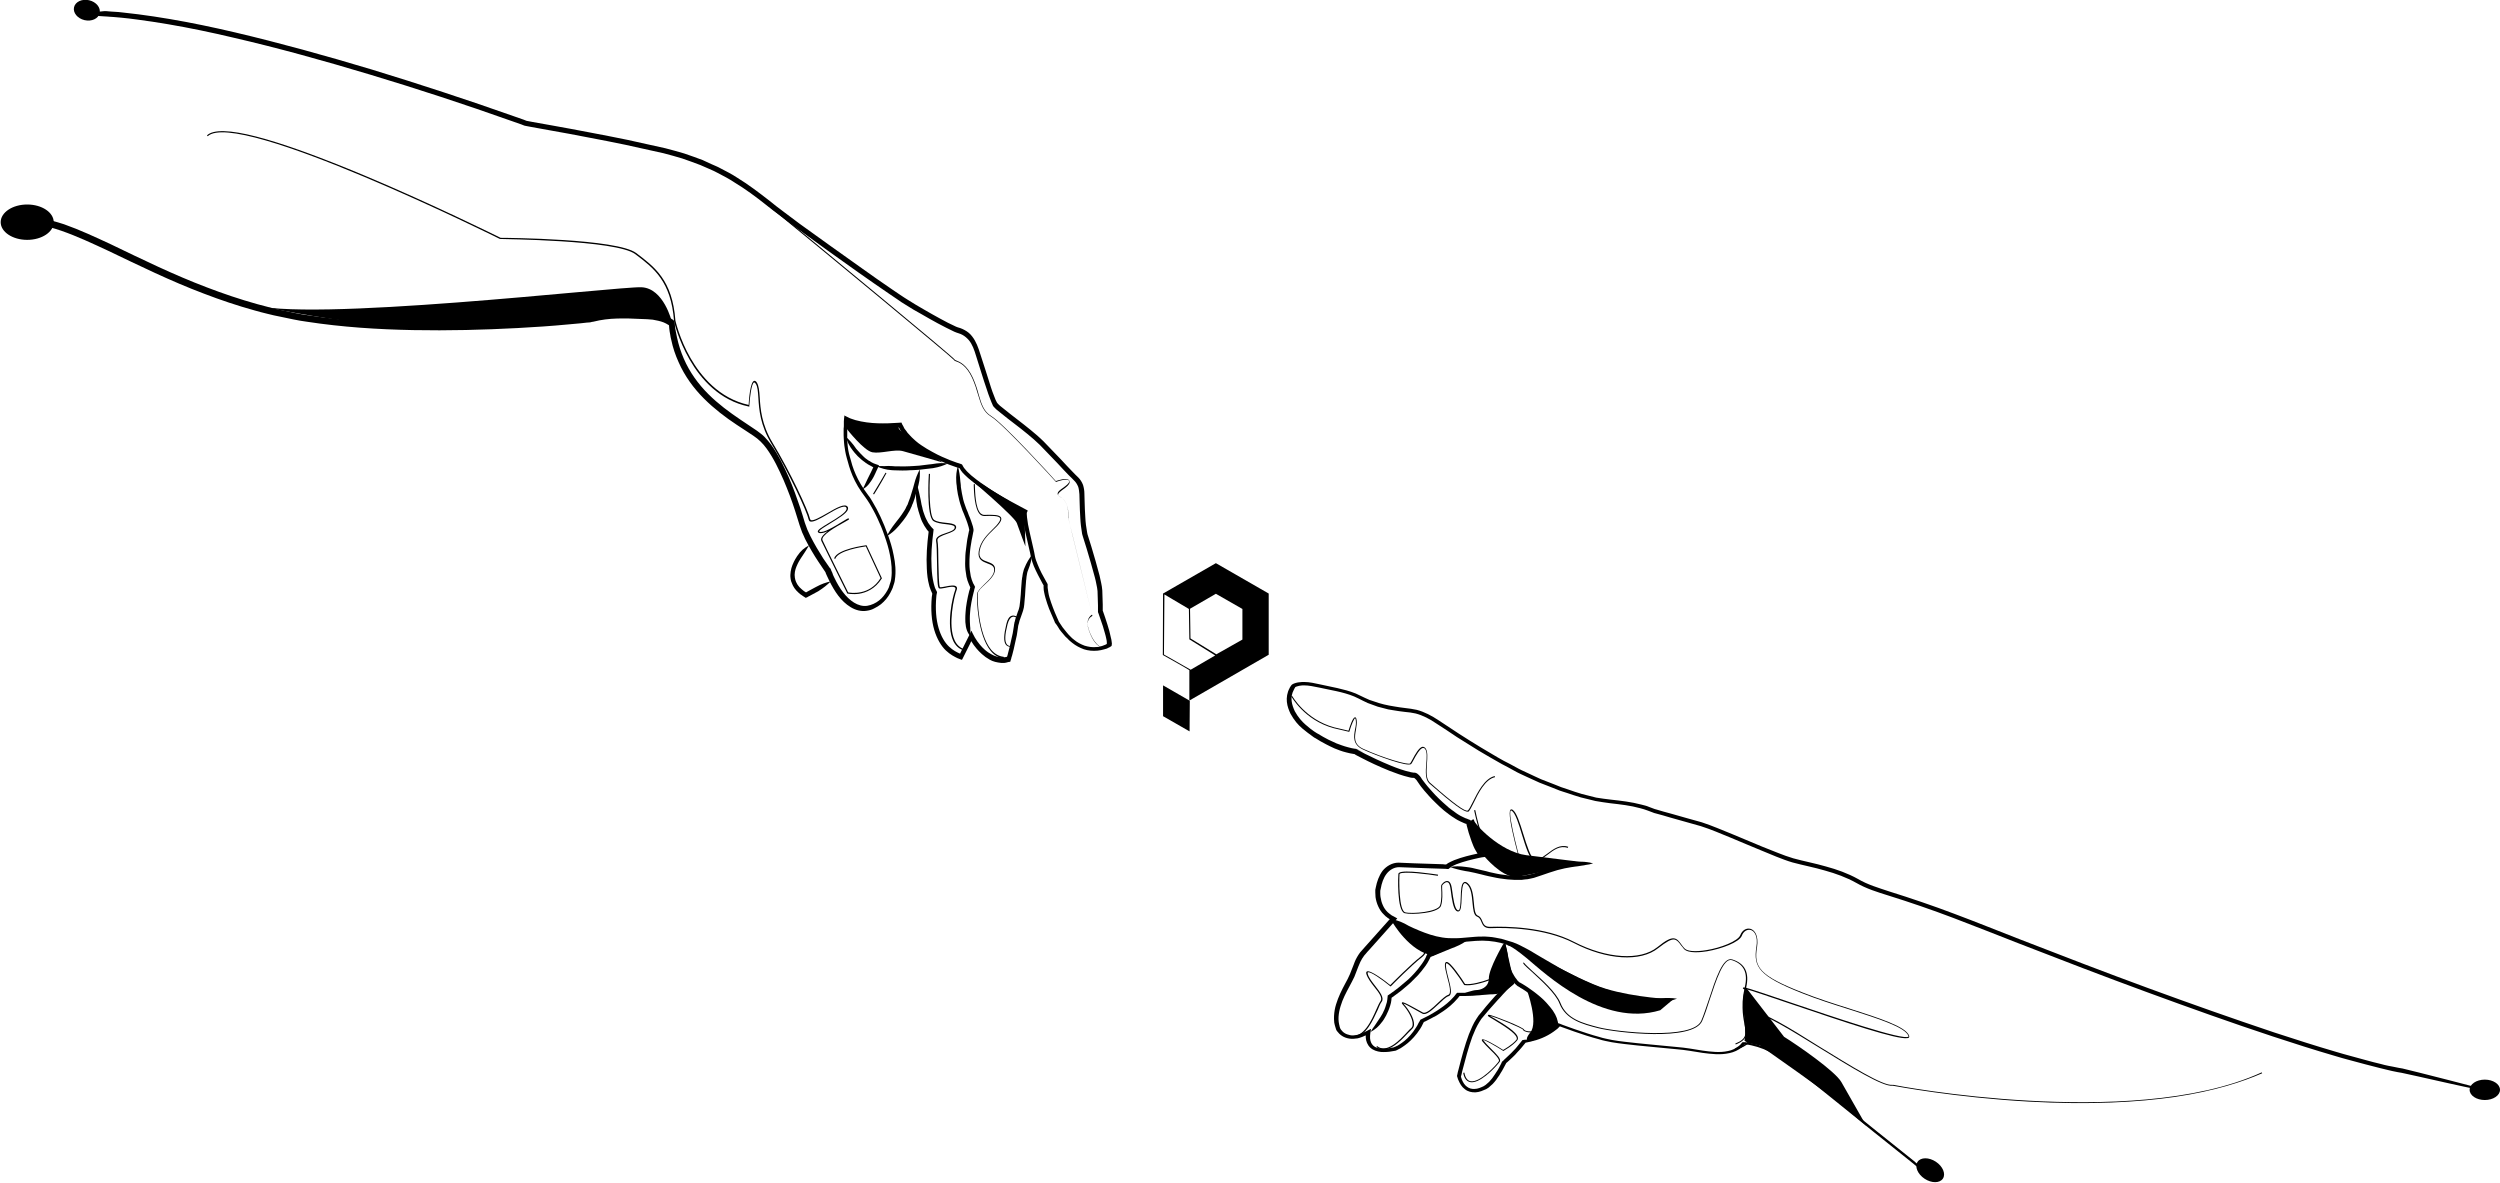 
<svg version="1.1" id="Layer_1" xmlns="http://www.w3.org/2000/svg" xmlns:xlink="http://www.w3.org/1999/xlink" x="0px" y="0px"
	 width="1102.7px" height="521.9px" viewBox="0 0 1102.7 521.9" style="enable-background:new 0 0 1102.7 521.9;"
	 xml:space="preserve">
<g>
	<g>
		<path class="st0" d="M373.6,189.3c0,0,7.4,9.5,11.2,10.2s9.8-1.5,13.5-0.5s17.5,5,17.5,5s-19.5-13.4-19.4-15.2
			c0.1-1.8-11.9-1.8-14.9-1.8s-8.3-2-8.3-2L373.6,189.3z"/>
		<path class="st0" d="M424,207.9c0,0,0.2,0.2,0.6,0.5c3.8,3.2,23,19.6,23.9,22.3c1,3,3.8,10.3,3.8,10.3l-0.5-15.8"/>
		<path class="st0" d="M296.3,141.8c0,0-3.5-14.6-13.3-15.1s-150,16-173,7.3c0,0,60.8,14,104,10.8S291.3,135.9,296.3,141.8z"/>
		<g>
			<path class="st1" d="M59.7,18.2"/>
		</g>
		<path class="st1" d="M38.7,6c2.4,0.7,4,1.1,6.9,1.2c0.4,0,1,0.1,1.7,0.1c0.4,0,0.8,0.1,1.2,0.1c0.5,0,1,0.1,1.6,0.1
			c1.1,0.1,2.2,0.2,3.4,0.3c2.3,0.2,4.5,0.5,6.8,0.8c4.6,0.6,9.2,1.3,13.9,2.1c9.4,1.6,19,3.6,28.7,5.9
			c19.5,4.5,39.7,10.1,60.3,16.3c20.6,6.2,41.7,13.1,62.8,20.6l4,1.4l1,0.4l0.3,0.1c0.2,0.1,0.3,0.1,0.4,0.1l0.5,0.1l2.1,0.4
			c2.8,0.5,5.6,1,8.3,1.5c5.6,1,11.2,2,16.7,3.1c5.6,1.1,11.2,2.1,16.7,3.3c5.6,1.2,11.1,2.5,16.7,3.7c2.7,0.7,5.5,1.5,8.2,2.3
			c2.7,0.9,5.3,1.9,8,2.9l3.9,1.7c1.3,0.6,2.6,1.1,3.8,1.8c2.5,1.3,5,2.6,7.4,4.2c4.8,2.9,9.4,6.3,13.8,9.8c2.2,1.8,4.5,3.5,6.8,5.2
			c2.3,1.7,4.5,3.4,6.8,5.1c9.2,6.7,18.3,13.3,27.4,19.7c4.6,3.2,9.1,6.4,13.7,9.5l3.4,2.3c1.1,0.8,2.3,1.6,3.5,2.3
			c2.3,1.5,4.7,2.9,7.1,4.2c2.4,1.4,4.7,2.7,7.1,4c2.4,1.3,4.8,2.5,7.3,3.7l1,0.4c0.4,0.1,0.6,0.2,0.9,0.3c0.6,0.2,1.2,0.4,1.7,0.7
			c1.1,0.6,2,1.4,2.8,2.3c1.6,1.9,2.4,4.3,3.2,6.9c1.6,5,3.1,10.1,4.8,15c0.4,1.2,0.8,2.5,1.3,3.7c0.2,0.6,0.5,1.2,0.7,1.8
			c0.1,0.3,0.3,0.6,0.4,0.9l0.2,0.5l0.3,0.5c0.5,0.6,1,1,1.5,1.5l1.5,1.2c1,0.8,2,1.6,3,2.4c4.1,3.1,8.1,6.2,11.8,9.4
			c0.9,0.8,1.8,1.7,2.7,2.5c0.9,0.9,1.7,1.8,2.6,2.7c1.7,1.8,3.4,3.5,5.1,5.3c1.7,1.8,3.3,3.6,5,5.3c0.9,0.9,1.8,1.7,2.5,2.5
			c0.8,0.8,1.3,1.7,1.7,2.7c0.3,1,0.4,2.1,0.5,3.2c0,1.2,0.1,2.4,0.1,3.5c0.1,2.3,0.1,4.7,0.3,7c0.1,2.3,0.4,4.6,0.8,7
			c0.2,0.6,0.3,1.2,0.5,1.7l0.5,1.6c0.3,1.1,0.7,2.1,1,3.2c1.3,4.3,2.5,8.5,3.6,12.6c0.3,1,0.5,2.1,0.7,3.1l0.3,1.5l0.2,1.5
			c0.1,2.1,0.1,4.2,0.2,6.3l0,1.6l0,0.8l0,0.5c0,0.1,0.1,0.2,0.1,0.4l0.1,0.2c0.3,1,0.7,1.9,1,2.9c0.7,1.9,1.3,3.8,1.8,5.7
			c0.3,0.9,0.5,1.9,0.7,2.8c0.1,0.5,0.2,0.9,0.2,1.4l0,0.6c0,0.2,0,0.1,0,0.1l0,0l0,0c0,0,0,0,0,0c0,0-0.1,0.1-0.1,0.1l-0.6,0.3
			c-0.4,0.2-0.8,0.3-1.3,0.5c-0.8,0.3-1.7,0.5-2.6,0.5c-1.8,0.2-3.5-0.1-5.2-0.6c-1.6-0.6-3.2-1.4-4.5-2.5l-1-0.8
			c-0.3-0.3-0.6-0.6-0.9-0.9c-0.6-0.6-1.2-1.2-1.7-1.9c-0.5-0.7-1.1-1.3-1.6-2c-0.5-0.7-0.9-1.4-1.4-2.1l-0.3-0.5l-0.1-0.2l-0.1-0.3
			l-0.5-1.1c-0.3-0.8-0.7-1.5-1-2.3c-0.6-1.5-1.2-3-1.7-4.5c-0.5-1.5-1-3-1.2-4.4c-0.1-0.7-0.2-1.4-0.3-2.1c0-0.2,0-0.3,0-0.5l0-0.7
			l0-0.3l-0.1-0.2l-0.2-0.4l-0.3-0.5c-1.5-2.6-2.8-5.1-3.8-7.6c-0.5-1.2-1-2.5-1.2-3.6c-0.2-1.3-0.5-2.6-0.8-3.9
			c-0.6-2.5-1.1-4.8-1.6-7c-0.5-2.2-0.9-4.3-1.1-6.3c0-0.5-0.1-0.9-0.1-1.4l0-0.3l0-0.1c0,0,0-0.1,0-0.2c0.1-0.2,0.2-0.5,0.3-0.7
			l0.1-0.3c0-0.1-0.2-0.1-0.3-0.2c-1-0.5-2.1-1.1-3-1.6c-3.1-1.6-5.7-3.1-7.8-4.3c-4.2-2.4-6.3-3.9-6.3-3.9s0,0-1-0.7
			c-1-0.7-3-1.9-6.5-4.8c-0.1-0.1-0.4-0.4-1.6-1.5c-0.3-0.3-0.6-0.6-0.9-1c-0.2-0.2-0.4-0.4-0.6-0.7c-0.2-0.2-0.3-0.5-0.5-0.8
			c-0.1-0.1-0.2-0.2-0.2-0.4l-0.2-0.3c-0.1-0.1-0.1-0.2-0.2-0.2c-0.3-0.1-0.6-0.2-0.8-0.3c-0.4-0.1-0.8-0.3-1.3-0.4
			c-0.9-0.3-1.9-0.7-3-1.1c-2.2-0.9-4.9-2-7.9-3.7c-1.5-0.8-3.2-1.8-4.8-2.9c-0.9-0.6-1.7-1.2-2.5-1.9c-0.4-0.4-0.8-0.7-1.2-1.1
			c-0.4-0.4-0.9-0.8-1.2-1.2c-0.4-0.4-0.8-0.9-1.2-1.3c-0.3-0.5-0.7-1-1.1-1.5l-0.3-0.4l-0.2-0.4c-0.1-0.3-0.3-0.6-0.4-0.8l-0.4-0.7
			l-0.2-0.5l-0.1-0.2c0-0.1-0.2,0-0.2,0c-0.5,0-1,0.1-1.5,0.1c-2.7,0.2-5.7,0.3-8.8,0.2c-3.1-0.1-6.5-0.5-9.8-1.4
			c-0.4-0.1-0.8-0.3-1.2-0.4l-0.6-0.2l-0.3-0.1c-0.1,0-0.3-0.2-0.5-0.2c-0.7-0.4-1.5-0.7-2.2-1.1l-0.1-0.1c0,0,0,0.1,0,0.2l0,0.4
			l-0.1,0.7l-0.1,1.3l0,0.6l0,0.4l0,0.7c0,0.5,0,1-0.1,1.5c0,1,0,2,0,3c0,0.9,0.1,2,0.2,3.4c0,0.7,0.2,1.5,0.3,2.3
			c0.1,0.4,0.1,0.9,0.2,1.3c0.1,0.5,0.2,1,0.3,1.5c0.2,1.1,0.6,2.1,0.9,3.3c0.3,1.2,0.7,2.5,1.2,3.9c1,2.8,2.5,6,4.8,9.3
			c0.6,0.8,1.2,1.7,1.8,2.5c0.3,0.4,0.6,0.9,0.9,1.3c0.3,0.5,0.6,0.9,0.9,1.4c1.1,1.9,2.3,4,3.4,6.4c1.1,2.3,2.2,4.9,3.1,7.6
			c1,2.8,1.9,5.7,2.5,8.9c0.6,3.2,1,6.7,0.5,10.2c-0.1,0.9-0.4,1.7-0.7,2.6l-0.2,0.7c-0.1,0.2-0.1,0.4-0.2,0.6
			c-0.2,0.4-0.4,0.8-0.6,1.2c-0.9,1.6-2.1,3.2-3.6,4.4c-1.5,1.2-3.4,2.1-5.3,2.4c-2,0.3-4-0.3-5.8-1.4c-3.7-2.3-6.5-6.4-8.6-10.8
			l0,0c-0.3-0.7-0.7-1.3-0.9-2.1c-0.1-0.4-0.3-0.7-0.5-1.1l-0.2-0.6l-0.2-0.4c0-0.1-0.1-0.2-0.2-0.2l-0.1-0.1
			c-0.9-1.3-1.9-2.7-2.9-4.2c-1.9-3-3.9-6.3-5.7-9.9c-0.4-0.9-0.9-1.9-1.3-2.8c-0.4-1-0.7-2-1.1-3c-0.6-2.1-1.3-4.3-2-6.5
			c-1.5-4.4-3.1-9-5.2-13.8c-2.1-4.7-4.4-9.6-7.7-14.2c-0.9-1.1-1.8-2.3-2.8-3.3c-1-1.1-2.3-1.9-3.4-2.8c-2.4-1.7-4.9-3.2-7.3-4.9
			c-4.9-3.3-9.8-6.9-14.2-11.3c-4.4-4.4-8.2-9.6-10.8-15.6c-1.3-3-2.3-6.1-3-9.4c-0.2-0.8-0.3-1.6-0.5-2.5c-0.2-0.8-0.3-1.7-0.4-2.5
			l-0.1-1.3l-0.1-0.5l0-0.3c0-0.1-0.1-0.2-0.2-0.2c-0.1-0.1-0.3-0.3-0.4-0.4l-0.3-0.2c-0.8-0.5-1.6-1-2.5-1.3
			c-1.7-0.8-3.5-1.1-5.3-1.4c-0.9-0.1-1.8-0.1-2.7-0.2c-0.9,0-1.7-0.1-2.6-0.1c-3.5-0.1-7.1-0.3-10.7-0.2c-3.6,0.1-7.3,0.5-10.9,1.4
			l-0.7,0.2l-0.3,0.1c-0.2,0,0,0-0.2,0l-1.4,0.1l-2.7,0.3c-1.8,0.2-3.6,0.3-5.5,0.5c-7.3,0.7-14.8,1.2-22.3,1.6
			c-15,0.8-30.4,1.2-45.9,0.9c-15.5-0.3-31.2-1.3-46.7-3.7c-3.9-0.5-7.7-1.4-11.5-2.2l-2.9-0.6l-2.8-0.7c-1.9-0.5-3.8-1-5.7-1.5
			c-7.5-2.1-14.9-4.6-22.2-7.4c-14.5-5.5-28.4-12.3-42.1-18.9c-6.9-3.2-13.7-6.4-20.8-8.9c-1.8-0.6-3.6-1.1-5.4-1.6L21.7,98L21.4,98
			c-0.3-0.1-0.7-0.1-1-0.2c-1.3-0.3-2.4-0.4-3-0.5c-3-0.4-4.7-0.1-7.1,0.7c2.5,0.4,4,0.8,6.8,1.2c0.6,0.1,1.6,0.2,2.8,0.5
			c0.3,0.1,0.6,0.1,1,0.2l0.3,0.1l0.7,0.2c1.8,0.5,3.5,1,5.2,1.6c6.9,2.4,13.7,5.6,20.6,8.8c13.6,6.5,27.6,13.4,42.2,18.9
			c7.3,2.8,14.7,5.3,22.3,7.4c1.9,0.5,3.8,1.1,5.7,1.5l2.9,0.7l2.9,0.6c3.9,0.8,7.7,1.7,11.6,2.2c15.6,2.4,31.3,3.4,46.9,3.7
			c15.6,0.3,31-0.1,46.1-0.9c7.5-0.4,15-0.9,22.3-1.6c1.8-0.2,3.7-0.3,5.5-0.5l2.7-0.3l1.4-0.1c0,0,0.4-0.1,0.5-0.1l0.3-0.1l0.7-0.1
			c3.5-0.9,7-1.3,10.5-1.4c3.5-0.1,7,0,10.6,0.2c0.9,0,1.8,0.1,2.6,0.1l2.5,0.2c1.6,0.3,3.3,0.6,4.8,1.2c0.8,0.3,1.4,0.7,2.1,1.1
			l0.3,0.2l0,0l0,0l0,0.1l0.1,1.3c0.1,0.9,0.2,1.7,0.4,2.6c0.1,0.9,0.3,1.7,0.5,2.5c0.7,3.4,1.8,6.6,3.2,9.7
			c2.7,6.2,6.7,11.6,11.2,16.1c4.5,4.5,9.5,8.3,14.5,11.6c2.5,1.7,5,3.2,7.3,4.8c2.4,1.6,4.2,3.4,5.8,5.6c3.2,4.4,5.4,9.2,7.5,13.9
			c2,4.7,3.7,9.2,5.1,13.6c0.7,2.2,1.3,4.3,2,6.4c0.4,1.1,0.7,2.1,1.1,3.1c0.5,1,0.9,2,1.3,2.9c1.9,3.7,3.9,7.1,5.9,10.1
			c1,1.5,2,2.9,2.9,4.3c0.2,0.3,0,0,0.2,0.3l0.2,0.6c0.2,0.4,0.3,0.7,0.5,1.1c0.3,0.7,0.7,1.4,1,2.1l0,0c2.3,4.6,5.1,9,9.4,11.6
			c2.1,1.3,4.6,2,7.1,1.6c0.6-0.1,1.2-0.2,1.8-0.4l0.8-0.3l0.8-0.4c1-0.5,2-1.1,2.9-1.8c1.7-1.4,3.1-3.1,4.1-5
			c0.2-0.5,0.5-0.9,0.7-1.4c0.1-0.2,0.2-0.5,0.3-0.7l0.1-0.2l0-0.1c0,0,0.1-0.2,0,0.1l0,0l0.1-0.4c0.3-1,0.7-1.9,0.8-2.9
			c0.6-3.9,0.2-7.6-0.5-10.9c-0.6-3.3-1.6-6.4-2.6-9.2c-1-2.8-2.1-5.4-3.2-7.8c-1.1-2.4-2.3-4.6-3.5-6.6c-0.3-0.5-0.6-1-0.9-1.5
			c-0.3-0.5-0.6-0.9-1-1.4c-0.6-0.9-1.2-1.7-1.8-2.5c-2.2-3.2-3.6-6.2-4.6-8.8c-0.5-1.3-0.9-2.6-1.2-3.8c-0.3-1.2-0.7-2.3-0.9-3.2
			c-0.1-0.5-0.2-0.9-0.3-1.4c-0.1-0.4-0.1-0.9-0.2-1.3c-0.1-0.8-0.2-1.5-0.2-2.2c-0.1-1.3-0.2-2.4-0.1-3.3c0-1,0-2,0-3
			c0-0.5,0-1,0.1-1.4c0-0.4,0-0.8,0.1-1.1c0-0.1,0-0.3,0-0.2l0.3,0.1c0.1,0,0,0,0.1,0.1l0.3,0.1l0.7,0.3c0.4,0.2,0.9,0.3,1.3,0.4
			c3.6,1,7.1,1.4,10.3,1.5c3.2,0.1,6.2,0,9.1-0.2l0.5,0l0,0c0,0,0,0,0,0l0.1,0.2c0.2,0.3,0.3,0.6,0.5,0.9l0.2,0.5l0.3,0.4
			c0.4,0.6,0.8,1.1,1.2,1.6c0.4,0.5,0.9,1,1.3,1.4c0.4,0.5,0.9,0.9,1.3,1.3c0.5,0.4,0.9,0.8,1.3,1.2c0.9,0.7,1.8,1.4,2.7,2
			c1.8,1.2,3.4,2.2,5,3c3.2,1.7,5.9,2.9,8.1,3.8c1.1,0.4,2.2,0.8,3.1,1.1c0.5,0.2,0.9,0.3,1.3,0.4c0.1,0,0.2,0.1,0.3,0.1l0,0
			c-0.1-0.1,0,0,0.1,0.1c0.2,0.3,0.4,0.7,0.6,1c0.2,0.3,0.4,0.5,0.6,0.7c0.4,0.4,0.7,0.8,1,1.1c1.2,1.2,1.6,1.5,1.7,1.6
			c3.7,3.1,5.7,4.3,6.7,5c1,0.7,1,0.7,1,0.7s2.1,1.5,6.4,3.9c2.1,1.2,4.7,2.7,7.9,4.4c0.6,0.3,1.2,0.6,1.9,1l0,0l0,0.4l0,0.4
			c0,0.6,0,1.1,0.1,1.6c0.2,2.1,0.7,4.2,1.1,6.5c0.5,2.2,1.1,4.6,1.6,7c0.3,1.2,0.6,2.5,0.8,3.7c0.3,1.4,0.8,2.8,1.3,4.1
			c1.1,2.6,2.5,5.2,3.9,7.8l0.3,0.5l0.1,0.1l0,0l0,0l0,0.1l0,0.3c0,0.2,0,0.4,0,0.6c0,0.8,0.1,1.6,0.3,2.4c0.3,1.6,0.8,3.1,1.3,4.7
			c0.5,1.5,1.1,3.1,1.8,4.6c0.3,0.8,0.7,1.5,1,2.3l0.5,1.2l0.1,0.3c0.1,0.2,0.1,0.2,0.2,0.3l0.4,0.5c0.5,0.7,1,1.5,1.4,2.2
			c0.5,0.7,1.1,1.4,1.7,2.1c0.5,0.7,1.2,1.4,1.9,2c0.3,0.3,0.6,0.7,1,1l1.1,0.9c1.5,1.2,3.2,2.1,5.1,2.8c1.9,0.6,3.9,0.8,6,0.6
			c1-0.1,2-0.3,3-0.6c0.5-0.1,1-0.3,1.4-0.5c0.2-0.1,0.5-0.2,0.7-0.3l0.2-0.1l0.3-0.2c0.2-0.1,0.4-0.2,0.6-0.4l0.1-0.7
			c0-0.2,0.1-0.5,0-0.6l-0.1-0.8c-0.1-0.5-0.1-1-0.3-1.5c-0.2-1-0.5-2-0.7-3c-0.5-1.9-1.2-3.9-1.8-5.8c-0.3-1-0.7-1.9-1-2.9
			l-0.1-0.2l0,0l0-0.3l0-0.8l0-1.6c-0.1-2.1-0.1-4.1-0.2-6.3l-0.2-1.7l-0.3-1.6c-0.2-1.1-0.5-2.1-0.7-3.2c-1.1-4.2-2.3-8.4-3.6-12.7
			c-0.3-1.1-0.7-2.1-1-3.2l-0.5-1.6c-0.2-0.5-0.3-1-0.4-1.6c-0.4-2.1-0.7-4.4-0.8-6.7c-0.2-2.3-0.2-4.6-0.3-6.9
			c0-1.2-0.1-2.4-0.1-3.5c0-1.2-0.2-2.5-0.6-3.8c-0.5-1.3-1.2-2.4-2.1-3.3c-0.9-0.9-1.8-1.7-2.6-2.6c-1.7-1.7-3.3-3.5-5-5.3
			c-1.7-1.8-3.4-3.5-5.1-5.3c-0.9-0.9-1.7-1.8-2.6-2.7c-0.9-0.9-1.8-1.7-2.8-2.6c-3.8-3.3-7.9-6.4-11.9-9.5c-1-0.8-2-1.6-3-2.4
			l-1.5-1.2c-0.4-0.4-0.9-0.8-1.2-1.2l-0.2-0.3l-0.2-0.4c-0.1-0.3-0.3-0.5-0.4-0.8c-0.2-0.6-0.5-1.2-0.7-1.8
			c-0.5-1.2-0.9-2.4-1.3-3.6c-1.6-4.9-3.1-10-4.8-15c-0.8-2.5-1.7-5.2-3.5-7.5c-0.9-1.2-2-2.1-3.3-2.8c-0.6-0.4-1.3-0.6-2-0.9
			c-0.3-0.1-0.7-0.2-1-0.3l-0.8-0.3c-2.4-1.1-4.8-2.3-7.1-3.6c-2.4-1.3-4.7-2.6-7.1-4c-2.4-1.4-4.7-2.7-7-4.2
			c-1.2-0.7-2.3-1.5-3.4-2.2l-3.4-2.3c-4.6-3.1-9.1-6.3-13.6-9.5c-9.1-6.4-18.2-13-27.4-19.6c-2.2-1.7-4.5-3.4-6.8-5.1
			c-2.3-1.7-4.5-3.4-6.7-5.2c-4.5-3.5-9.1-7-14-10c-2.4-1.6-5-2.9-7.5-4.2c-1.2-0.7-2.6-1.2-3.9-1.8l-3.9-1.8c-2.7-1-5.4-2-8.1-2.9
			c-2.8-0.8-5.5-1.6-8.3-2.3c-5.6-1.2-11.2-2.5-16.7-3.7c-5.6-1.2-11.2-2.2-16.8-3.3c-5.6-1.1-11.2-2.1-16.7-3.1
			c-2.8-0.5-5.6-1-8.4-1.5l-2.1-0.4l-0.5-0.1c-0.1,0-0.2,0-0.1,0l-0.2-0.1l-1-0.4l-4-1.4c-21.2-7.5-42.3-14.4-62.9-20.7
			c-20.6-6.2-40.9-11.8-60.4-16.4c-9.8-2.3-19.4-4.3-28.8-5.9c-4.7-0.8-9.4-1.5-14-2.1c-2.3-0.3-4.6-0.5-6.9-0.8
			c-1.1-0.1-2.3-0.3-3.4-0.3c-0.5,0-1.1-0.1-1.6-0.1c-0.4,0-0.8-0.1-1.2-0.1c-0.7-0.1-1.3-0.1-1.7-0.1C42.8,5.2,41.1,5.5,38.7,6z"/>
		<path class="st1" d="M373.1,192.6c0.7,2.4,1.4,4,3.2,6.3c0.3,0.4,0.8,1,2,2.3c0.3,0.3,0.7,0.6,1.1,1c0.4,0.4,0.9,0.8,1.3,1.1
			c0.5,0.3,0.9,0.7,1.2,0.9c0.3,0.2,0.5,0.3,0.5,0.3s0.2,0.1,0.4,0.3c0.3,0.2,0.7,0.4,1.1,0.6c0.2,0.1,0.5,0.2,0.7,0.4
			c0.1,0.1,0.3,0.1,0.4,0.2l0.2,0.1c0,0,0,0,0,0c-0.4,0.9-0.7,1.5-1,2.1c-0.3,0.6-0.5,1.1-0.7,1.4c-0.7,1.3-1.1,2.3-1.6,3.3
			c-0.5,1-0.8,1.9-1.5,2.9c1.2-0.5,2-1.3,2.7-2.1c0.7-0.9,1.4-1.8,2.1-3.1c0.2-0.3,0.4-0.8,0.7-1.4c0.2-0.3,0.3-0.7,0.5-1.1
			c0.2-0.5,0.5-1.1,0.8-1.7c0.1-0.2,0.2-0.4,0.3-0.6l0.1-0.3l0.1-0.2l0-0.1c0,0,0,0-0.1,0c-0.4-0.2-0.9-0.3-1.4-0.5l-0.5-0.2
			c-0.1,0-0.2-0.1-0.3-0.1c-0.2-0.1-0.4-0.2-0.6-0.3c-0.4-0.2-0.8-0.4-1-0.6c-0.2-0.2-0.4-0.2-0.4-0.2s-0.2-0.1-0.5-0.3
			c-0.3-0.2-0.6-0.5-1.1-0.8c-0.4-0.3-0.8-0.7-1.2-1.1c-0.4-0.4-0.7-0.7-1-1c-1.1-1.2-1.6-1.8-1.9-2.1
			C376.1,195.6,374.9,194.4,373.1,192.6z"/>
		<path class="st1" d="M386.6,205.6c1.1,0.6,2.1,0.9,3.2,1.2c1.1,0.3,2.2,0.5,3.7,0.6c0.5,0,1.3,0.1,3,0.1c0.8,0,2.2,0.1,3.4,0
			c1.2-0.1,2.2-0.1,2.2-0.1s0.8,0,1.9-0.1c1.1,0,2.3-0.2,3.2-0.3c2.2-0.3,3.6-0.4,4.3-0.5c2.9-0.5,4.5-1.1,6.7-2.1
			c-2.5-0.2-4.2-0.2-7,0.3c-0.7,0.1-2.1,0.2-4.2,0.5c-0.9,0.1-2.1,0.3-3.2,0.3c-1,0.1-1.8,0.1-1.8,0.1s-1,0.1-2.1,0.1
			c-1.2,0.1-2.5,0-3.3,0c-1.6,0-2.4,0-2.9-0.1c-1.4-0.1-2.6-0.1-3.6,0C388.8,205.5,387.8,205.6,386.6,205.6z"/>
		<path class="st1" d="M391,236.6c2.1-1.3,3.5-2.4,5.4-4.6c0.3-0.4,0.8-1,1.9-2.3c0.6-0.8,1.6-2.1,2.3-3.4c0.4-0.6,0.7-1.2,0.9-1.6
			c0.2-0.4,0.3-0.7,0.3-0.7s0.1-0.2,0.3-0.6c0.1-0.4,0.3-0.9,0.6-1.5c0.5-1.2,0.9-2.6,1.2-3.7c0.6-2.2,1-3.5,1.2-4.2
			c0.7-2.8,0.7-4.5,0.6-7c-1.1,2.3-1.8,3.8-2.5,6.6c-0.2,0.7-0.5,2-1.2,4.1c-0.3,1-0.7,2.4-1.2,3.5c-0.2,0.6-0.4,1.1-0.5,1.4
			c-0.2,0.3-0.3,0.5-0.3,0.5s-0.1,0.2-0.3,0.6c-0.2,0.4-0.4,1-0.8,1.5c-0.7,1.2-1.7,2.5-2.2,3.2c-1,1.3-1.5,1.9-1.8,2.3
			C393.1,233,392.2,234.5,391,236.6z"/>
		<path class="st1" d="M404.6,214c-0.6,2.4-0.8,4.2-0.4,7.1c0.1,0.5,0.2,1.3,0.4,2.3c0,0.1,0,0.2,0.1,0.4c0.1,0.2,0.1,0.5,0.2,0.7
			c0.1,0.6,0.3,1.2,0.5,1.8c0.2,0.6,0.4,1.2,0.6,1.9c0.4,1.3,1,2.5,1.7,3.7c0.4,0.6,0.8,1.2,1.2,1.8l0.7,0.8c0,0.1,0-0.1,0,0.1
			c-0.7,5.4-1.1,11-0.8,16.2c0.1,2.6,0.4,5,1,7.2c0.1,0.6,0.3,1.1,0.5,1.6c0.1,0.5,0.4,1,0.6,1.5c0.1,0.2,0.2,0.5,0.3,0.7
			c0-0.1,0,0,0,0l0,0l0,0.2c-0.1,0.5-0.1,0.9-0.2,1.3c-0.5,5.6-0.1,10.6,1.1,14.6c1.2,4,3.1,7.1,5.1,9c2,1.9,3.9,2.8,5.1,3.4
			c0.5,0.2,0.9,0.3,1.3,0.5c0.2,0.1,0.4,0.2,0.6,0.2c0.1,0.1,0.1-0.1,0.2-0.1c0-0.1,0.1-0.2,0.1-0.2c0.3-0.6,0.4-0.8,0.4-0.8
			s0.2-0.4,1.1-2.2c0.4-0.8,1-2,1.8-3.6c0.2-0.4,0.4-0.8,0.6-1.3c0,0,0,0,0,0l0,0c0.3,0.5,0.7,1.1,1.1,1.7c0.6,0.8,1.7,2.3,3.6,4
			c0.5,0.4,1,0.8,1.6,1.3c0.6,0.4,1.2,0.8,1.9,1.2c1.4,0.8,3.1,1.2,5,1.4c0.5,0,1,0,1.4,0c0.5,0,1-0.2,1.4-0.3
			c0.4-0.1,0.8-0.2,1.2-0.2c0.1-0.2,0.1-0.4,0.2-0.7l0.2-0.6c0.1-0.5,0.2-0.9,0.4-1.4c0.5-1.9,1-3.8,1.4-5.9c0.2-1,0.5-2.1,0.7-3.1
			c0.2-1.1,0.3-2.2,0.5-3.3l0.1-0.8l0.1-0.4l0-0.1l0,0l0,0c0,0.1,0-0.2,0,0.1l0-0.1l0.1-0.2c0.1-0.5,0.3-1,0.4-1.6
			c0.4-1,0.7-2.1,1.1-3.1l0,0c0.3-0.7,0.6-1.8,0.8-2.7c0.1-0.9,0.3-1.8,0.3-2.7c0.2-1.8,0.3-3.5,0.4-5.3c0.1-0.9,0.1-1.7,0.2-2.6
			c0-0.4,0.1-0.8,0.1-1.3c0-0.2,0-0.4,0.1-0.6l0-0.2c0-0.3,0.1-0.7,0.1-1c0.1-0.7,0.2-1.2,0.3-1.7c0.1-0.5,0.3-0.9,0.4-1.2
			c1.1-2.7,1.4-4.3,1.8-6.8c-1.5,2-2.4,3.4-3.5,6.1c-0.1,0.3-0.3,0.7-0.4,1.3c-0.2,0.6-0.3,1.2-0.4,1.9c0,0.3-0.1,0.7-0.2,1.1l0,0.2
			c0,0.2,0,0.4-0.1,0.6c0,0.4-0.1,0.9-0.1,1.3c-0.1,0.9-0.1,1.7-0.2,2.6c-0.1,1.7-0.2,3.5-0.4,5.2c-0.1,0.9-0.2,1.7-0.3,2.5
			c-0.2,0.8-0.3,1.5-0.7,2.3l0,0c-0.4,1.1-0.7,2.2-1.1,3.2c-0.1,0.6-0.3,1.1-0.4,1.6l-0.1,0.2l0,0.1l0,0.2l-0.1,0.4l-0.1,0.8
			c-0.2,1.1-0.3,2.1-0.5,3.1c-0.2,1-0.5,2.1-0.7,3.1c-0.4,2-0.9,4-1.4,5.8c-0.1,0.5-0.2,0.9-0.4,1.4l0,0.1l0,0c0,0,0,0,0,0
			c0,0,0,0-0.1,0c-0.4,0.1-0.8,0.2-1.2,0.2c-0.4,0-0.8,0-1.2,0c-1.6-0.1-3-0.5-4.2-1.2c-0.6-0.3-1.2-0.7-1.7-1
			c-0.5-0.4-1-0.7-1.4-1.1c-1.7-1.5-2.7-2.9-3.3-3.7c-0.4-0.6-0.7-1.1-1.1-1.7c-0.3-0.5-0.6-1.2-0.9-1.7c-0.2-0.3-0.3-0.6-0.4-0.9
			l-0.2-0.4c-0.1,0.1-0.1,0.2-0.2,0.4c-0.8,1.6-1.5,3-2.1,4.2c-0.8,1.6-1.4,2.8-1.8,3.6c-0.8,1.5-0.9,1.9-0.9,1.9l0,0l0,0
			c-0.1,0-0.2-0.1-0.3-0.1c-1.1-0.5-2.8-1.3-4.6-3c-1.8-1.7-3.5-4.4-4.6-8.2c-1.1-3.7-1.5-8.5-1-13.9c0-0.4,0.1-0.8,0.2-1.3l0.1-0.5
			l0-0.2l-0.1-0.2l-0.2-0.4c-0.1-0.2-0.2-0.4-0.3-0.6c-0.2-0.4-0.4-0.8-0.5-1.3c-0.1-0.5-0.3-0.9-0.4-1.5c-0.5-2-0.8-4.4-0.9-6.9
			c-0.3-5,0.1-10.5,0.8-15.8l0.1-0.9l-0.7-0.7l-0.6-0.7c-0.4-0.5-0.7-1-1.1-1.5c-0.6-1.1-1.2-2.2-1.6-3.4c-0.2-0.6-0.4-1.2-0.6-1.7
			c-0.2-0.6-0.3-1.2-0.4-1.7c-0.1-0.2-0.1-0.5-0.2-0.7c0-0.1,0-0.2-0.1-0.4c-0.2-0.9-0.3-1.7-0.4-2.2
			C405.6,218,405.2,216.4,404.6,214z"/>
		<path class="st1" d="M422.5,205.5c-0.6,2.4-0.9,4.1-0.7,7.1c0,0.4,0.1,1,0.2,1.7c0,0.4,0.1,0.8,0.1,1.2c0.1,0.8,0.3,1.6,0.4,2.5
			c0.4,1.8,0.8,3.7,1.5,5.6c0.2,0.5,0.3,1,0.5,1.5l0.6,1.4c0.4,0.9,0.7,1.9,1.1,2.8c0.4,0.9,0.6,1.8,0.9,2.7
			c0.2,0.5,0.2,0.8,0.3,1.2c0.1,0.2,0.1,0.4,0.1,0.7l0,0l0,0l0,0c-0.1,0,1.5-0.3,0.6-0.1l-0.6,0l0,0l0,0l0,0.2l-0.1,0.2
			c-0.2,0.9-0.3,1.7-0.5,2.5c-0.2,0.8-0.3,1.6-0.4,2.3c-0.4,2.8-0.6,4.7-0.6,4.7s0,0.5-0.1,1.3c0,0.9-0.1,2.1-0.1,3.7
			c0,1.6,0.2,3.6,0.6,5.7c0.2,1.1,0.6,2.2,1.1,3.4c0.1,0.3,0.3,0.6,0.4,0.9l0.2,0.4c0-0.1,0,0,0,0l0,0l-0.1,0.2l-0.1,0.5
			c-0.1,0.3-0.2,0.6-0.3,0.9c-0.8,3.1-1.5,7-1.6,9.3c-0.2,2.3-0.1,3.7-0.1,4.4c0.2,3,0.9,4.8,2.6,6.7c-0.1-0.6-0.2-1.2-0.3-1.7
			c0-0.5-0.1-1.1-0.1-1.6c0-0.5,0-1.1-0.1-1.6c0-0.6-0.1-1.2-0.1-1.9c0-0.7-0.1-2,0.1-4.2c0.1-2.2,0.8-6,1.6-9
			c0.1-0.3,0.2-0.6,0.2-0.9c0.1-0.4,0.2-0.8,0.3-1.1l0.1-0.2c0-0.1-0.1-0.1-0.1-0.2l-0.2-0.4l-0.2-0.4c-0.1-0.2-0.3-0.5-0.4-0.7
			c-0.4-1-0.8-2-1-3c-0.4-2-0.6-3.8-0.6-5.4c0-1.5,0-2.8,0.1-3.6c0.1-0.8,0.1-1.3,0.1-1.3s0.1-1.8,0.6-4.5c0.1-0.7,0.2-1.4,0.4-2.2
			c0.2-0.8,0.3-1.7,0.5-2.6l0.1-0.4l0-0.2l0-0.1l0-0.2c0-0.2,0-0.4-0.1-0.7c-0.1-0.5-0.2-1.1-0.4-1.5c-0.3-0.9-0.6-1.9-1-2.9
			c-0.4-0.9-0.8-1.9-1.1-2.8l-0.6-1.4c-0.2-0.5-0.3-0.9-0.5-1.4c-0.7-1.8-1.1-3.6-1.4-5.3c-0.1-0.8-0.3-1.7-0.4-2.4
			c-0.1-0.4-0.1-0.8-0.1-1.2c-0.1-0.7-0.1-1.3-0.2-1.7C423.4,209.6,423.1,208,422.5,205.5z"/>
		<path class="st1" d="M366.5,256.4c-2.4,0.6-4,1.1-6.6,2.5c-0.4,0.2-1.1,0.6-2.6,1.4c-0.5,0.3-1.1,0.6-1.8,1
			c-0.3-0.2-0.5-0.4-0.8-0.5c-0.4-0.3-0.8-0.6-1.1-0.9c-0.7-0.6-1.3-1.2-1.6-1.7c-0.4-0.5-0.5-0.8-0.5-0.8s-0.7-1.1-0.9-2.6
			c-0.3-1.6,0.1-3.5,0.7-4.9c0.8-1.9,1.5-3,1.9-3.6c1.6-2.3,2.4-3.7,3.7-5.8c-2.2,1.2-3.6,2.3-5.3,4.8c-0.4,0.6-1.2,1.8-2.1,4
			c-0.6,1.5-1.1,3.9-0.8,5.8c0.1,1,0.4,1.8,0.7,2.4c0.1,0.3,0.2,0.5,0.3,0.7c0.1,0.2,0.1,0.2,0.1,0.2s0.2,0.4,0.6,1
			c0.4,0.6,1.1,1.4,1.9,2.1c0.4,0.4,0.8,0.7,1.3,1c0.2,0.2,0.5,0.3,0.7,0.5c0.4,0.2,0.7,0.5,1.1,0.7c0.2-0.1,0.4-0.2,0.7-0.3
			c0.2-0.1,0.3-0.2,0.5-0.3c0.2-0.1,0.4-0.2,0.6-0.3c0.4-0.2,0.8-0.4,1.1-0.6c1.5-0.8,2.2-1.2,2.6-1.4
			C363.4,259.2,364.7,258.1,366.5,256.4z"/>
		<path class="st1" d="M378.9,261.9c-2.9,0.4-5-0.1-5.1-0.1l-0.1,0l0-0.1c-0.1-0.2-9.9-19.9-11.4-23.1c-0.6-1.2,0.7-2.7,2.8-4.3
			c-1.7,0.8-3.2,1.1-4,0.7c-0.3-0.2-0.4-0.4-0.4-0.5c0-0.9,1.9-2,5.2-4c3.2-1.9,7.1-4.3,7.5-5.9c0.1-0.2,0-0.5-0.1-0.7
			c-0.8-1.4-4.9,0.9-8.4,3c-3.4,2-6.3,3.6-7.6,3.1c-0.3-0.1-0.5-0.4-0.6-0.8c-0.8-3.7-8.8-20.9-16.5-33.6c-4.9-8.1-5.4-15-5.7-20.1
			c-0.2-2.8-0.3-5-1.2-6.3c-0.2-0.2-0.5-0.6-0.7-0.5c-1.1,0.3-1.9,6.6-2.1,10.4l0,0.3l-0.3-0.1c-25.6-5.4-32.9-37.3-32.9-37.7
			c-1.3-17.6-9-23.4-17.1-29.5c-8.3-6.3-59.1-6.6-59.6-6.7l-0.1,0c-1.2-0.6-115.9-57.6-128.9-45.3l-0.3-0.4
			c5.6-5.3,29.1,0.8,69.9,17.9c29.7,12.5,58.2,26.6,59.6,27.3c2.8,0,51.4,0.4,59.8,6.7c8.2,6.2,16,12,17.3,29.8
			c0,0,1.8,8.1,6.7,16.6c4.5,7.8,12.5,17.7,25.6,20.6c0.1-2.2,0.7-10.1,2.4-10.6c0.4-0.1,0.8,0.1,1.2,0.7c0.9,1.4,1.1,3.7,1.3,6.6
			c0.3,5,0.8,11.9,5.6,19.9c7.9,13,15.8,30,16.6,33.7c0.1,0.2,0.2,0.4,0.3,0.5c1.1,0.5,4.2-1.3,7.2-3c4.1-2.4,8-4.6,9.1-2.8
			c0.2,0.3,0.2,0.7,0.1,1c-0.4,1.8-4.3,4.1-7.7,6.2c-2.3,1.4-5,3-5,3.6c0,0,0,0.1,0.1,0.1c1.5,0.9,6.7-2.3,9.8-4.2
			c2.2-1.3,2.7-1.7,3-1.6l0.2,0l0.1,0.2c0,0.3-0.1,0.3-2.2,1.5c-3.1,1.7-10.5,5.8-9.5,7.9c1.4,3.1,10.5,21.4,11.3,23
			c1,0.2,9.4,1.6,14.3-6.3l-6.5-14c-1.5,0.2-12.3,1.8-13.5,5.5l-0.5-0.2c1.4-4.2,13.6-5.7,14.1-5.8l0.2,0l0.1,0.2l6.7,14.4l-0.1,0.1
			C386,259.8,382,261.4,378.9,261.9z"/>
		<path class="st1" d="M488.7,286.1c-3.7,0.1-6.5-2.7-8.5-8.5c-1.5-4.4,0.8-6.1,1.5-6.5c-0.8-3.4-10.3-41.7-10.5-42.7
			c0-0.2,0-0.4,0-0.8c0-2-0.1-6.6-3.4-8.3c-0.8-0.4-1.2-0.9-1.3-1.4c-0.1-1,1.2-1.9,2.5-2.8c1.2-0.9,2.5-1.8,2.6-2.7
			c0-0.3-0.1-0.5-0.3-0.6c-1-0.7-4.2,0.3-5.3,0.7l-0.2,0.1l-0.1-0.1c-0.2-0.3-23.3-25.6-28.5-28.7c-3.5-2.1-4.5-5.4-5.8-9.7
			c-0.6-2.2-1.4-4.7-2.6-7.4c-2.6-5.6-5.6-6.8-7.1-7.3c-0.5-0.2-0.8-0.3-0.9-0.6c-1.5-1.7-54.8-45.8-83-68.9l0.3-0.4
			c25,20.6,83,68.4,83.1,69.2c0,0.1,0.4,0.2,0.6,0.3c1.5,0.6,4.6,1.8,7.3,7.6c1.2,2.7,2,5.2,2.6,7.5c1.2,4.1,2.2,7.4,5.5,9.4
			c5.2,3.1,26.6,26.5,28.5,28.7c0.9-0.3,4.4-1.5,5.6-0.6c0.3,0.2,0.5,0.6,0.5,1.1c-0.1,1.1-1.4,2.1-2.8,3.1
			c-1.1,0.8-2.3,1.7-2.3,2.4c0,0.3,0.4,0.7,1,1c3.5,1.9,3.6,6.7,3.6,8.8c0,0.3,0,0.6,0,0.7c0.1,0.9,10.4,42.4,10.5,42.8l0,0.2
			l-0.2,0.1c-0.1,0.1-3,1.4-1.4,6c1.9,5.7,4.5,8.3,8.1,8.2L488.7,286.1z"/>
		<path class="st1" d="M385.5,218.1l-0.4-0.3c2-3.2,5.5-9.3,5.5-9.3l0.4,0.2C391,208.8,387.5,215,385.5,218.1z"/>
		<path class="st1" d="M424.9,286.8c-1.9-0.6-3.4-2-4.4-4c-3.3-6.9-0.3-19.8,0.8-22.5c0.2-0.5,0.2-0.9,0-1.1
			c-0.6-0.7-2.8-0.3-4.4,0.1c-1.5,0.3-2.3,0.4-2.7,0.2c-0.7-0.4-0.8-3.7-0.9-11.4c-0.1-4.2-0.1-8.1-0.4-9.4c-0.4-1.9,2-2.8,4.4-3.6
			c1.8-0.6,3.7-1.3,3.8-2.3c0-0.2,0-0.4-0.1-0.6c-0.5-0.6-2.1-0.8-3.8-1c-1.9-0.2-4.1-0.5-5.5-1.4c-3.1-2.1-2.1-20-2-20.8l0.5,0
			c-0.3,5.1-0.5,18.7,1.8,20.3c1.3,0.9,3.4,1.1,5.3,1.3c1.9,0.2,3.5,0.4,4.2,1.2c0.2,0.3,0.3,0.6,0.2,1c-0.2,1.3-2.1,2-4.1,2.7
			c-2.2,0.8-4.4,1.6-4.1,3c0.3,1.4,0.4,5.3,0.4,9.5c0.1,4.4,0.2,10.5,0.7,11c0.3,0.1,1.4-0.1,2.4-0.3c2-0.4,4.2-0.8,4.9,0.1
			c0.3,0.4,0.3,0.9,0,1.6c-1,2.6-4,15.4-0.8,22.1c0.9,1.9,2.3,3.2,4.1,3.8L424.9,286.8z"/>
		<path class="st1" d="M442.8,290.4c-2.2-0.2-4.2-1.3-5.9-3.4c-5.7-7-6.2-22.8-5.9-25.1c0.2-1.3,1.6-2.6,3.2-4.2
			c2-1.9,4.4-4.1,4.3-6.4c0-1.7-1.4-2.2-3-2.8c-2.1-0.8-4.4-1.7-3.8-5.4c0.7-4.3,3.7-7.2,6.1-9.6c1.2-1.1,2.2-2.2,2.9-3.3
			c0.5-0.8,0.6-1.3,0.4-1.7c-0.6-1.1-4-1-6.9-0.9c-0.7,0-1.3-0.2-1.9-0.7c-2.5-2.4-2.7-10.1-2.8-12.6c0-0.4,0-0.6,0-0.7l0.5-0.1
			c0,0.1,0,0.3,0,0.8c0.1,2.5,0.2,10,2.6,12.2c0.5,0.4,1,0.6,1.5,0.6c4-0.1,6.6-0.1,7.4,1.1c0.3,0.6,0.2,1.3-0.4,2.2
			c-0.7,1.1-1.8,2.2-3,3.3c-2.5,2.4-5.3,5.2-6,9.3c-0.6,3.3,1.4,4.1,3.5,4.8c1.6,0.6,3.3,1.2,3.3,3.2c0.1,2.5-2.3,4.8-4.5,6.8
			c-1.5,1.4-3,2.8-3.1,3.9c-0.3,2.3,0.2,17.9,5.8,24.8c1.6,1.9,3.5,3,5.6,3.2L442.8,290.4z"/>
		<path class="st1" d="M445.8,285.3c-0.9,0-1.6-0.3-2.1-0.9c-1.1-1.4-1-4.3,0.2-9.2c0.5-2.1,1.3-3.3,2.4-3.6
			c1.3-0.4,2.4,0.6,2.5,0.6l-0.3,0.4c0,0-1-0.9-2-0.5c-0.9,0.3-1.6,1.4-2.1,3.3c-1.2,4.6-1.3,7.5-0.3,8.8c0.4,0.5,0.9,0.7,1.7,0.8
			L445.8,285.3z"/>
		<ellipse class="st1" cx="12" cy="98" rx="11.7" ry="7.8"/>
	</g>
	<g>
		<path class="st0" d="M664.8,417c0,0,0.8-0.8,8.8,5.8c8,6.7,33.2,30.5,58.7,22.8l5.7-4.8c0,0-16.7-0.7-29.8-4.7
			C695,432.2,666.8,414.7,664.8,417z"/>
		<path class="st0" d="M663,416.5c0,0-6.3,10.7-6.3,15s-4,5.2-5.5,5.2s-5.7,1.5-5.7,1.5s11,0.8,14.8,0.2c3.8-0.7,7.6-4.5,7.6-4.5
			l-4-17.9L663,416.5z"/>
		<path class="st0" d="M673.5,436.7c0,0,5.2,14.2,1.5,18.7s0.5,3.8,0.5,3.8s12.3-5.3,12.1-6.8C687.3,450.8,678,436.5,673.5,436.7z"
			/>
		<path class="st0" d="M770,435.4c0,0,0,0.1-0.1,0.3c-0.3,1.1-1.4,4.5-1.1,6.9c0.3,2.8,1.5,14.7,0.7,16c-0.8,1.3,6.7,2.5,6.7,2.5
			s33.5,23.5,36.3,26.2c2.8,2.7,10.7,9.3,10.7,9.3s-8.3-14.5-11-19.3c-2.7-4.8-19.2-16.2-25.3-20"/>
		<g>
			<path class="st1" d="M688.1,452.6"/>
		</g>
		<g>
			<path class="st1" d="M664.9,415.6"/>
		</g>
		<path class="st1" d="M849.9,517.6c-0.9-0.8,1.4,0.5,0.7-0.2c-0.8-0.8-1.6-1.5-2.7-2.4c-0.3-0.2-0.7-0.5-1.2-0.9
			c-0.2-0.2-0.5-0.4-0.8-0.6c-0.6-0.4-1.1-0.9-1.7-1.4c-5.4-4.3-10.9-8.7-16.5-13.2c-11.2-9-22.7-18.4-34.5-27.8
			c-5.9-4.7-12.5-9.3-20.3-10.9c-0.5-0.1-1-0.2-1.5-0.3c-0.5-0.1-1-0.1-1.5-0.2l-0.4,0l-0.7,0c-0.1,0-0.1,0-0.2,0l-0.1,0.1l-0.3,0.3
			l-0.3,0.4l-0.5,0.5l-0.5,0.4c-1.4,1.1-3,1.9-4.8,2.2c-3.6,0.8-7.4,0.3-11.1-0.2c-3.7-0.6-7.6-1.3-11.5-1.6
			c-3.8-0.4-7.7-0.7-11.5-1.1c-3.8-0.4-7.6-0.7-11.4-1.2c-1.9-0.2-3.8-0.5-5.6-0.8c-1.8-0.4-3.7-0.7-5.5-1.3c-1.8-0.5-3.6-1-5.4-1.6
			c-1.8-0.6-3.6-1.2-5.4-1.8c-1.8-0.6-3.5-1.3-5.3-1.9l-1.5-0.6l-0.7-0.2c-0.2,0.1-0.3,0.3-0.5,0.5l-0.7,0.7c-0.3,0.3-0.6,0.6-1,0.9
			c-0.3,0.3-0.7,0.6-1.1,0.8c-2.9,2.1-6.3,3.4-9.8,4.2c-0.4,0.1-0.9,0.2-1.3,0.2l-0.3,0l-0.5,0.1c-0.2,0-0.5,0-0.6,0.2l-0.4,0.5
			l-1.7,2.1c-0.5,0.7-1.2,1.4-1.8,2c-0.6,0.6-1.2,1.3-1.9,1.9l-1.7,1.6c-0.3,0.3-0.6,0.5-0.8,0.8c-0.1,0.1-0.2,0.2-0.6,0.5l-0.3,0.7
			c-0.7,1.3-1.3,2.7-2.2,3.9c-0.4,0.6-0.8,1.3-1.2,1.8c-0.4,0.6-0.8,1.2-1.3,1.7l-0.7,0.8l-0.8,0.7c-0.5,0.5-1.1,0.9-1.6,1.2
			c-1.3,0.6-2.6,1.2-3.9,1.2c-1.3,0.1-2.5-0.2-3.5-1c-1-0.7-1.7-1.9-2.2-3.1c-0.1-0.3-0.2-0.6-0.3-0.9c0-0.1-0.1-0.3-0.1-0.4l0,0
			c0,0,0,0,0-0.1c0.2-0.7,0.4-1.4,0.5-2.1c1.4-5.4,2.8-10.7,4.5-15.4c0.9-2.3,1.9-4.6,3.1-6.5c0.3-0.5,0.6-0.9,0.9-1.4
			c0.4-0.4,0.7-0.9,1.1-1.3c0.7-0.9,1.4-1.7,2.1-2.5c1.4-1.6,2.8-3.2,4.1-4.6c0.8-0.8,1.5-1.6,2.2-2.4c1.3-1.4,2.5-2.7,3.7-3.9
			c0.3-0.3,0.6-0.6,0.9-0.9l0.4-0.4l0.1-0.1c0,0,0,0,0,0l-0.1,0l-0.3,0.1c-0.9,0.4-1.7,0.7-2.6,1.1c-0.9,0.3-1.7,0.7-2.6,1
			c-0.8,0.4-1.6,0.6-2.2,0.7c-1.3,0.4-2.6,0.6-3.6,0.8c-4.3,0.7-6.3,0.7-5,0.6c-1.8,0.1-3.5,0.2-5.2,0.3c-0.9,0-1.7,0-2.5,0l-0.9,0
			l-0.3,0c-0.1,0.1-0.1,0.2-0.2,0.2l-0.4,0.5c-0.2,0.3-0.5,0.6-0.7,0.9c-2,2.3-4.3,4.1-6.1,5.3c-1.8,1.3-3.2,2-3.8,2.4
			c-0.6,0.3-0.4,0.2,0.9-0.5c-1.5,0.9-3,1.7-4.5,2.4l-0.6,0.3l-0.8,0.4c-0.5,0.9-0.5,1-0.8,1.4c-0.3,0.7-0.7,1.4-1.1,2
			c-1.6,2.6-3.5,4.6-5.1,5.9c-1.6,1.3-2.9,2-3.3,2.3c-0.5,0.2-0.1,0.1,1.2-0.8c-0.6,0.4-1.3,0.8-2,1.1l-0.5,0.2l-0.2,0.1
			c-0.1,0,0,0-0.1,0l-1.1,0.2l-1.1,0.2l-1.1,0.1c-0.7,0.1-1.4,0.1-2.1,0c-1.4-0.1-2.7-0.5-3.5-1.3c-0.9-0.8-1.3-2-1.4-3.2
			c0-0.2,0-0.3,0-0.5l0-0.2c0,0,0-0.1,0-0.1l0-0.3l0.1-1.1l0.2-1.2l0.1-0.6l0-0.1l0-0.1l0,0l-0.2,0.1l-0.8,0.4
			c-0.5,0.3-1.1,0.6-1.6,0.8l-0.8,0.4l-0.4,0.2c-0.3,0.1-0.6,0.2-0.8,0.3c-0.6,0.2-1.1,0.3-1.6,0.5c-1.1,0.2-2.1,0.3-3,0.1
			c-0.9-0.2-1.8-0.5-2.4-0.9c-0.7-0.4-1.2-1-1.6-1.5c-0.1-0.1-0.2-0.3-0.2-0.3c-0.1-0.1-0.1-0.3-0.2-0.4c-0.1-0.3-0.2-0.6-0.3-0.9
			c-0.1-0.6-0.2-1-0.3-1.4c0-0.4-0.1-0.7-0.1-0.9c0-0.4,0-0.4,0,0.1c0,0.5,0.1,1.4,0.6,2.7c-0.5-1.5-0.7-3.1-0.6-4.6
			c0.1-1.6,0.4-3.1,0.9-4.7c0.9-3.1,2.4-5.9,3.9-8.7c0.8-1.4,1.5-2.9,2.2-4.3c0.6-1.5,1.2-3,1.7-4.4c0.3-0.7,0.6-1.4,0.9-2.1
			c0.4-0.6,0.6-1.3,1.1-1.9l0.6-0.9l0.7-0.8c0.4-0.6,1-1.1,1.5-1.7c4.3-4.8,8.4-9.4,12.4-13.9l-1.6-0.9l-0.8-0.4l-0.4-0.3
			c-0.3-0.2-0.5-0.4-0.8-0.6l-0.7-0.6c-0.9-0.9-1.6-1.9-2.1-3.1c-0.5-1.1-0.8-2.3-1-3.6c-0.1-0.6-0.1-1.2-0.1-1.8c0-0.3,0-0.6,0-0.9
			l0.2-0.9c0.4-2.4,1.2-4.8,2.6-6.6c1.4-1.8,3.4-2.9,5.5-2.9c4.7,0.2,9.2,0.3,13.4,0.5c2.1,0.1,4.2,0.1,6.2,0.2c0.5,0,1,0,1.6,0.1
			l0.4,0c0.1,0,0.1,0,0.2,0l0.1-0.1l0.5-0.4c0.2-0.1,0.3-0.3,0.5-0.4c0.7-0.5,1.6-0.8,2.4-1.2c3.4-1.3,6.8-2.1,10-2.8
			c0.8-0.2,1.6-0.3,2.4-0.4l0.6-0.1l0.3-0.1l0.1,0l-0.1-0.1l-0.1-0.1l-0.9-0.9c-1.5-1.5-1.4-1.8-1.9-2.5c-0.7-1.2-1.2-2.5-1.7-3.8
			c-0.9-2.5-1.6-4.9-2.1-7c-0.1-0.3-0.2-0.6-0.2-1l-0.1-0.4c0-0.1,0-0.3-0.2-0.3c-0.3-0.1-0.5-0.2-0.8-0.3c-0.3-0.1-0.5-0.2-0.7-0.3
			c-0.2-0.1-0.4-0.1-0.6-0.2c-0.8-0.4-1.6-0.7-2.3-1.1c-0.3-0.2-0.7-0.4-1-0.6c-0.3-0.2-0.6-0.4-0.9-0.6c-0.5-0.4-1-0.7-1.4-1
			c-1.7-1.2-2.3-1.8-2-1.6c0.3,0.2,1.4,1.3,3.8,2.8c-3.1-2-5.7-4.4-7.9-6.5c-2.2-2.1-3.8-4.1-5-5.4c-1.1-1.4-1.7-2.1-1.6-2
			c0.1,0.1,0.8,1.1,2.5,3.1c-1.2-1.5-2.5-3-3.4-4.3c-0.5-0.9-1.1-1.7-2-2.4c-0.2-0.2-0.5-0.3-0.8-0.4c-0.2-0.1-0.3-0.1-0.6-0.1
			l-0.1,0c-0.2,0,0.1,0,0.1,0l0,0l-0.1,0l-0.2,0c-0.4-0.1-0.8-0.1-1.2-0.2c-3.2-0.7-6.1-1.8-8.6-2.8c-5.1-2.1-9-4-11.6-5.3
			c-1.3-0.7-2.3-1.2-3-1.6c-0.2-0.1-0.3-0.2-0.5-0.3c-0.1-0.1-0.3-0.2-0.4-0.2c-0.1,0-0.2,0-0.3-0.1c-0.2,0-0.3-0.1-0.4-0.1
			c0,0,0,0,0.2,0c0.1,0,0.2,0,0.3,0.1c0.1,0,0.1,0,0.2,0c0.1,0,0.1,0,0.2,0c0.1,0.1,0.2,0.1,0.3,0.2c0.6,0.3,1.5,0.8,2.8,1.5l0,0
			c-0.6-0.3-1.2-0.6-1.8-0.9c-0.3-0.2-0.6-0.3-0.8-0.4l-0.5-0.3c-0.1,0-0.1-0.1-0.2-0.1l-0.2,0l-0.2,0c-1.2-0.2-2.2-0.4-3.2-0.7
			c-2-0.5-3.7-1.2-5.1-1.7c-2.8-1.2-4.7-2.2-5.9-2.9c-1.2-0.7-1.9-1.1-2.2-1.3c-0.3-0.2-0.4-0.2-0.4-0.2s-0.5-0.3-1.4-0.9
			c-0.9-0.6-2.2-1.6-3.8-3c-1.5-1.3-3.3-3.3-4.7-5.9c-0.6-1.3-1.2-2.8-1.4-4.5c-0.2-1.6,0.1-3.4,1-5c0.1-0.2,0.2-0.4,0.3-0.6
			c0.1-0.2,0.3-0.4,0.3-0.5c0,0,0,0,0,0l0.1-0.1c0.1,0,0.2-0.1,0.3-0.1c0.2-0.1,0.4-0.2,0.6-0.2l0.7-0.2l0.7-0.1
			c0.5-0.1,1-0.1,1.5-0.1c2.1,0,4.3,0.5,6.8,1c4.8,1.1,10.2,1.8,15.3,3.9c1.3,0.6,2.6,1.2,3.9,1.9c0.7,0.3,1.4,0.7,2.1,1
			c0.7,0.3,1.5,0.5,2.2,0.8c0.7,0.3,1.5,0.5,2.2,0.8c0.8,0.2,1.5,0.4,2.3,0.6c0.8,0.2,1.5,0.4,2.3,0.6c0.8,0.1,1.6,0.3,2.4,0.4
			c1.6,0.3,3.3,0.5,4.9,0.7c1.7,0.1,3.3,0.4,4.8,0.7c3.1,0.8,6.2,2.4,9.1,4.4c3,1.9,6,3.9,9.1,6c3.2,2,6.4,4,9.6,6
			c3.3,1.9,6.7,4,10.2,5.9c1.8,0.9,3.6,1.9,5.4,2.9c0.9,0.5,1.8,1,2.7,1.4c0.9,0.4,1.9,0.9,2.8,1.3c1.9,0.9,3.8,1.7,5.7,2.6
			c2,0.8,3.9,1.5,5.9,2.3c1,0.4,2,0.8,3,1.2c1,0.3,2,0.7,3.1,1c2.1,0.7,4.1,1.4,6.2,2c2.1,0.5,4.3,1.1,6.5,1.6
			c2.2,0.4,4.4,0.7,6.6,1c4.4,0.5,8.9,1,13.2,2.2c1.1,0.3,2.2,0.6,3.2,1l1.6,0.6l0.8,0.3c0.1,0,0.5,0.2,0.5,0.2l0.4,0.1
			c2.2,0.6,4.5,1.2,6.7,1.9c4.5,1.3,9,2.5,13.5,3.8c4.4,1.4,8.8,3.3,13.2,5.1c4.4,1.9,8.9,3.7,13.4,5.6c2.3,0.9,4.5,1.9,6.8,2.8
			c2.3,0.9,4.6,1.8,7,2.5c4.8,1.3,9.7,2.2,14.4,3.6c4.7,1.3,9.4,3,13.7,5.4c4.5,2.6,9.4,4.1,14.2,5.6c9.6,3,19.2,6.3,28.7,9.9
			c9.5,3.6,19,7.4,28.5,11.1c19,7.4,38,14.7,56.8,21.6c18.8,6.9,37.5,13.6,55.7,19.6c9.1,3,18.2,5.9,27.1,8.5
			c2.2,0.7,4.5,1.3,6.7,1.9c2.2,0.6,4.4,1.2,6.7,1.8c2.2,0.6,4.4,1.1,6.6,1.7c1.1,0.3,2.2,0.5,3.3,0.8l2.1,0.5
			c1.9,0.4,3.4,0.7,4.2,0.8c2.9,0.5,38.5,8.9,41,8.6c-2.4-0.9-37.8-9.9-40.6-10.5c-0.8-0.1-2.3-0.4-4.2-0.8l-2.1-0.4
			c-1.1-0.2-2.2-0.5-3.3-0.8c-2.2-0.5-4.4-1.1-6.6-1.7c-2.2-0.6-4.4-1.2-6.6-1.8c-2.2-0.6-4.4-1.2-6.7-1.9
			c-8.9-2.6-17.9-5.5-27.1-8.5c-18.2-6.1-36.9-12.7-55.7-19.6c-18.8-6.9-37.8-14.2-56.8-21.6c-9.5-3.7-18.9-7.5-28.5-11.1
			c-9.5-3.6-19.2-6.9-28.8-9.9c-4.8-1.6-9.6-3-13.8-5.5c-4.5-2.5-9.3-4.2-14.1-5.5c-4.8-1.4-9.7-2.3-14.4-3.6
			c-2.3-0.7-4.6-1.5-6.8-2.4c-2.3-0.9-4.5-1.8-6.8-2.7c-4.5-1.9-8.9-3.7-13.4-5.6c-4.5-1.8-8.8-3.7-13.4-5.2
			c-4.6-1.3-9.1-2.5-13.5-3.8c-2.2-0.6-4.5-1.2-6.7-1.9l-0.4-0.1c-0.2-0.1-0.1,0-0.3-0.1l-0.8-0.3l-1.6-0.6c-1.1-0.5-2.2-0.7-3.3-1
			c-4.5-1.2-9-1.7-13.5-2.2c-2.2-0.3-4.4-0.5-6.5-0.9c-2.1-0.5-4.2-1.1-6.3-1.6c-2.1-0.6-4.1-1.3-6.1-2c-1-0.3-2-0.7-3-1
			c-1-0.4-2-0.8-3-1.2c-2-0.8-3.9-1.5-5.9-2.3c-1.9-0.9-3.8-1.7-5.6-2.6c-0.9-0.4-1.9-0.9-2.8-1.3c-0.9-0.4-1.8-0.9-2.7-1.4
			c-1.8-1-3.5-1.9-5.3-2.8c-3.5-1.9-6.8-4-10.1-5.9c-3.3-2-6.5-4-9.6-6c-3.1-2-6.1-4-9.1-6c-3-2-6.2-3.7-9.6-4.6
			c-1.7-0.4-3.5-0.6-5.1-0.8c-1.6-0.2-3.2-0.4-4.8-0.7c-0.8-0.1-1.6-0.3-2.3-0.4c-0.8-0.1-1.5-0.4-2.3-0.5c-0.7-0.2-1.5-0.4-2.2-0.6
			c-0.7-0.2-1.4-0.5-2.1-0.7c-0.7-0.2-1.4-0.5-2.1-0.7c-0.7-0.3-1.3-0.6-2-0.9c-1.3-0.6-2.7-1.3-4-1.9c-2.7-1.1-5.5-1.8-8.1-2.4
			c-2.6-0.6-5.1-1.1-7.5-1.6c-2.3-0.5-4.8-1.1-7.2-1.1c-0.6,0-1.2,0-1.8,0.1l-0.9,0.1l-0.9,0.2c-0.3,0.1-0.6,0.2-0.9,0.3
			c-0.1,0.1-0.3,0.1-0.4,0.2l-0.2,0.1c-0.1,0.1-0.2,0.1-0.3,0.2c-0.3,0.3-0.4,0.5-0.6,0.8c-0.2,0.2-0.3,0.5-0.4,0.7
			c-1.1,2-1.4,4.2-1.2,6.1c0.2,2,0.9,3.7,1.6,5.2c1.6,2.9,3.4,5,5.2,6.5c1.7,1.4,3,2.4,4,3.1c0.9,0.7,1.4,1,1.4,1s0,0,0.4,0.2
			c0.3,0.2,1,0.6,2.3,1.4c1.3,0.7,3.2,1.8,6.1,3.1c1.5,0.6,3.2,1.3,5.3,1.8c1,0.3,2.2,0.5,3.4,0.7l0.2,0l0.3,0.2
			c0.3,0.1,0.6,0.3,0.8,0.5c0.6,0.3,1.2,0.6,1.8,0.9l0,0c-1.3-0.7-2.2-1.2-2.8-1.5c0,0-0.1,0-0.1,0l0,0c0,0,0,0,0,0
			c-0.1,0-0.2,0-0.3-0.1c-0.1,0-0.2,0-0.2,0c0,0,0.2,0,0.4,0.1l0.1,0c0,0,0,0,0,0l0,0c0.1,0.1,0.3,0.2,0.5,0.3
			c0.7,0.4,1.7,0.9,3.1,1.6c2.7,1.4,6.6,3.3,11.8,5.4c2.6,1,5.5,2.1,8.9,2.9c0.4,0.1,0.9,0.2,1.3,0.2l0.2,0l0.1,0l0,0
			c0,0,0.3,0,0.1,0l0,0c0,0,0,0,0.1,0c0.1,0,0.2,0.1,0.4,0.2c0.5,0.4,1,1,1.4,1.7c1.1,1.7,2.3,3.1,3.6,4.7c-1.7-2-2.5-3.1-2.6-3.2
			c-0.1-0.1,0.5,0.7,1.7,2.1c1.2,1.4,2.9,3.4,5.1,5.5c2.2,2.2,4.9,4.6,8.2,6.7c-2.5-1.6-3.7-2.7-4-3c-0.3-0.2,0.4,0.4,2.1,1.7
			c0.4,0.3,0.9,0.7,1.5,1c0.3,0.2,0.6,0.4,0.9,0.6c0.3,0.2,0.7,0.4,1,0.6c0.7,0.4,1.6,0.8,2.5,1.2c0.2,0.1,0.5,0.2,0.7,0.3
			c0.2,0.1,0.5,0.2,0.7,0.2c0,0,0,0,0,0c0,0.2,0.1,0.4,0.1,0.6c0.5,2.1,1.2,4.5,2.2,7.2c0.5,1.3,1,2.7,1.8,4c0.2,0.3,0.4,0.7,0.6,1
			l0.2,0.3c0,0,0,0,0,0l0,0c-3.2,0.7-6.7,1.5-10.3,2.9c-0.9,0.4-1.8,0.8-2.7,1.3c-0.2,0.1-0.4,0.3-0.7,0.5c-0.2,0.1-0.1,0.1-0.1,0.1
			c0,0,0,0,0,0c-0.5,0-0.9,0-1.4-0.1c-2-0.1-4.1-0.1-6.2-0.2c-4.3-0.1-8.8-0.3-13.5-0.5c-2.7,0-5.3,1.5-7,3.6
			c-1.6,2.2-2.5,4.8-3,7.4l-0.2,1c0,0.4,0,0.7,0,1.1c0,0.7,0.1,1.4,0.1,2.1c0.2,1.4,0.6,2.8,1.2,4.1c0.6,1.3,1.4,2.6,2.5,3.6
			l0.8,0.8c0.3,0.2,0.6,0.4,0.9,0.7l0.5,0.3l0.1,0.1l0.3,0.1c-3.5,3.9-7.1,7.9-10.8,12.1c-0.5,0.6-1,1.1-1.5,1.7l-0.8,0.9l-0.7,1
			c-0.5,0.7-0.8,1.4-1.2,2.1c-0.3,0.7-0.7,1.5-0.9,2.2c-0.6,1.5-1.1,2.9-1.7,4.3c-0.6,1.4-1.3,2.8-2.1,4.2c-1.5,2.8-3,5.8-4,9.1
			c-0.5,1.6-0.8,3.3-0.9,5.1c-0.1,1.8,0.1,3.6,0.7,5.3c-0.5-1.6-0.6-2.6-0.7-3.2c-0.1-0.5-0.1-0.5,0-0.1c0,0.2,0.1,0.6,0.1,1
			c0.1,0.4,0.2,1,0.4,1.6c0.1,0.3,0.2,0.6,0.3,1c0.1,0.2,0.1,0.4,0.2,0.6c0.2,0.3,0.2,0.4,0.4,0.6c0.5,0.7,1.2,1.4,2.1,2
			c0.9,0.6,2,1,3.2,1.2c1.2,0.2,2.5,0.1,3.7-0.1c0.6-0.2,1.3-0.3,1.9-0.6c0.3-0.1,0.6-0.2,0.9-0.4l0.5-0.2l0.1,0l0.1-0.1
			c0.1,0,0.1,0,0.1,0l0,0l0,0l0,0.1l0,0.3c0,0.2,0,0.4,0,0.6c0.1,1.5,0.7,3.2,2,4.4c1.3,1.2,3,1.7,4.7,1.9c0.8,0,1.7,0.1,2.5,0
			l1.2-0.1l1.2-0.2l1.2-0.2l0.2,0l0.2-0.1l0.3-0.1l0.6-0.3c0.7-0.4,1.5-0.8,2.2-1.2c-1.5,0.9-1.9,1.1-1.4,0.8
			c0.5-0.3,1.9-1.1,3.6-2.5c1.7-1.4,3.8-3.6,5.5-6.3c0.4-0.7,0.9-1.4,1.2-2.2c0.2-0.3,0.5-1,0.4-0.8c0.3-0.1,0.6-0.3,0.9-0.4
			c1.6-0.8,3.1-1.6,4.7-2.5c-1.3,0.8-1.5,0.9-0.9,0.6c0.6-0.4,2-1.2,3.9-2.5c1.9-1.3,4.2-3.1,6.4-5.7c0.3-0.3,0.5-0.7,0.8-1
			c0,0,0,0,0,0h0l0.3,0c0.9,0,1.7,0,2.6,0c1.8,0,3.6-0.1,5.4-0.3c-1.3,0.1,0.7,0.1,5.2-0.6c1.1-0.2,2.4-0.4,3.8-0.8c0.1,0,0,0,0,0
			l0,0c-0.5,0.6-1,1.1-1.6,1.7c-1.3,1.5-2.7,3-4.1,4.7c-0.7,0.8-1.4,1.7-2.1,2.6c-0.4,0.4-0.7,0.9-1.1,1.3c-0.3,0.5-0.7,1-1,1.5
			c-1.4,2.1-2.3,4.4-3.3,6.8c-1.8,4.8-3.2,10.1-4.6,15.6c-0.2,0.7-0.4,1.4-0.5,2.1l-0.1,0.4c-0.1,0.2,0,0.4,0,0.5
			c0.1,0.3,0.1,0.4,0.2,0.6c0.1,0.4,0.2,0.7,0.4,1.1c0.6,1.4,1.4,2.9,2.8,3.9c1.3,1.1,3.1,1.5,4.8,1.4c1.7-0.1,3.2-0.8,4.6-1.4
			c0.8-0.4,1.4-0.9,2-1.5l0.9-0.8l0.8-0.9c0.5-0.6,1-1.2,1.4-1.9c0.5-0.6,0.9-1.3,1.3-2c0.9-1.3,1.5-2.7,2.3-4.1
			c0.3-0.5,0-0.2,0.5-0.6c0.3-0.3,0.6-0.5,0.9-0.8l1.7-1.6c0.7-0.6,1.3-1.3,1.9-2c0.6-0.7,1.3-1.3,1.9-2.1l1.8-2.2c0.1-0.1,0,0,0,0
			l0,0c0,0,0,0,0,0l0.5-0.1c0.5-0.1,0.9-0.2,1.4-0.3c3.7-0.8,7.3-2.2,10.5-4.5c0.4-0.3,0.8-0.6,1.2-0.9c0.4-0.3,0.8-0.6,1.1-1
			l0.3-0.3l0.1-0.1l0,0l0,0l0,0l1.1,0.4c1.8,0.6,3.5,1.3,5.3,1.9c1.8,0.6,3.6,1.2,5.4,1.8c1.8,0.6,3.7,1.1,5.5,1.6
			c1.8,0.6,3.7,0.9,5.6,1.3c1.9,0.3,3.8,0.6,5.7,0.8c3.8,0.5,7.6,0.8,11.5,1.2c3.8,0.4,7.7,0.7,11.5,1.1c3.8,0.3,7.5,1,11.4,1.6
			c3.8,0.5,7.8,1,11.8,0.1c2-0.4,3.9-1.3,5.6-2.6l0.6-0.5l0.5-0.6l0.1-0.1c0.1-0.1,0,0,0,0c0,0,0,0,0,0s0,0,0,0l0.3,0
			c0.9,0,1.8,0.2,2.7,0.4c3.6,0.8,7.1,2.2,10.3,4.1c0.8,0.5,1.6,0.9,2.4,1.4l2.3,1.6c1.5,1,3,2.2,4.5,3.4
			c11.8,9.4,23.3,18.8,34.5,27.8c5.6,4.5,11.1,8.9,16.5,13.2c0.6,0.5,1.2,0.9,1.7,1.4c0.3,0.2,0.5,0.4,0.8,0.6
			c0.5,0.4,0.9,0.7,1.2,0.9c1.2,0.9,2.1,1.5,3.1,2C850.7,519,848.7,517.3,849.9,517.6z"/>
		<path class="st1" d="M702.7,380.8c-1.2-0.3-2.2-0.5-3.3-0.6c-0.5-0.1-1.1-0.1-1.7-0.1c-0.6,0-1.3,0.1-2,0.2
			c-0.5,0.1-1.3,0.1-3,0.4c-0.8,0.2-1.8,0.3-2.9,0.5c-1.1,0.2-2.2,0.6-3.4,0.9c-1.2,0.4-2.4,0.7-3.6,1.1c-1.2,0.4-2.4,0.8-3.5,1.2
			c-1.1,0.4-2.2,0.7-3.2,1c-1,0.3-1.9,0.4-2.6,0.6c-0.7,0.1-1.4,0.2-1.8,0.2c-0.4,0-0.7,0.1-0.7,0.1s-0.2,0-0.6,0
			c-0.4,0-0.9,0-1.6,0c-0.7,0-1.5,0-2.3-0.1c-0.4,0-0.9-0.1-1.4-0.1c-0.5-0.1-1-0.1-1.5-0.2c-2.1-0.2-4.3-0.7-6.5-1.2
			c-1.1-0.3-2.1-0.6-3.2-0.8c-1.1-0.3-2.1-0.5-3-0.7c-2.2-0.6-3.6-0.7-4.3-0.8c-1.5-0.2-2.6-0.3-3.7-0.3c-1.1,0-2.1,0.1-3.4,0.3
			c1.2,0.4,2.2,0.8,3.2,1c1,0.3,2.1,0.5,3.6,0.8c0.7,0.1,2.1,0.3,4.2,0.8c0.9,0.2,1.8,0.4,2.9,0.7c1,0.2,2.1,0.6,3.3,0.8
			c2.3,0.5,4.6,1,6.7,1.2c0.5,0.1,1.1,0.1,1.6,0.2c0.5,0,1,0.1,1.5,0.1c0.9,0.1,1.8,0.1,2.5,0.1c0.7,0,1.3,0,1.6,0
			c0.4,0,0.6,0,0.6,0s0.3,0,0.7-0.1c0.5-0.1,1.1-0.1,1.9-0.2c0.8-0.2,1.8-0.3,2.8-0.6c1-0.3,2.1-0.7,3.3-1.1
			c1.1-0.4,2.3-0.8,3.5-1.2c1.2-0.4,2.4-0.8,3.5-1.1c1.2-0.3,2.3-0.6,3.3-0.8c1-0.2,2-0.4,2.8-0.5c1.6-0.3,2.4-0.3,2.9-0.4
			c0.7-0.1,1.3-0.2,1.9-0.3c0.6-0.1,1.1-0.1,1.7-0.3C700.5,381.4,701.5,381.2,702.7,380.8z"/>
		<path class="st1" d="M614.8,405.6c1.7,1.8,3.1,2.9,5.7,4.3c0.4,0.2,0.9,0.4,1.6,0.8c0.3,0.2,0.7,0.3,1.1,0.5
			c0.3,0.1,0.7,0.3,1,0.5c0.4,0.2,0.8,0.3,1.2,0.5c0.8,0.3,1.6,0.6,2.4,0.9c3.3,1.2,7.1,2.3,11.2,2.5c2,0,4,0.1,6-0.1
			c2-0.1,4-0.4,6-0.5c3.9-0.3,7.6,0.1,11,0.9c1.7,0.5,3.3,1,4.8,1.5c0.7,0.3,1.4,0.6,2.1,0.9c0.7,0.3,1.3,0.6,1.9,0.9
			c1.2,0.6,2.3,1.2,3.3,1.8c1,0.5,1.8,1,2.5,1.4c1.4,0.8,2.1,1.3,2.1,1.3s3.1,1.9,7.9,4.6c4.9,2.7,11.6,6.4,19.1,9.1
			c1.9,0.6,3.8,1.3,5.7,1.9c1,0.3,2,0.5,2.9,0.8c1,0.3,1.9,0.5,2.9,0.7c1,0.2,2,0.4,2.9,0.5c0.5,0.1,1,0.2,1.4,0.3
			c0.5,0.1,1,0.1,1.4,0.1c1,0.1,1.9,0.2,2.8,0.3c0.5,0,0.9,0.1,1.4,0.1c0.2,0,0.5,0,0.7,0l0.6,0c2,0,3.6,0,4.4,0
			c0.7,0,1.4-0.1,2-0.2c0.6-0.1,1.2-0.2,1.7-0.4c1.1-0.3,2.1-0.6,3.2-1c-1.3-0.2-2.3-0.3-3.4-0.3c-0.5,0-1.1,0-1.7,0
			c-0.6,0-1.2,0.1-1.9,0.1c-0.8,0-2.3,0-4.2,0l-0.6,0c-0.2,0-0.4,0-0.7,0c-0.4,0-0.9-0.1-1.3-0.1c-0.9-0.1-1.8-0.2-2.7-0.3
			c-0.5,0-0.9-0.1-1.4-0.1c-0.5-0.1-0.9-0.2-1.4-0.3c-0.9-0.2-1.9-0.3-2.8-0.5c-1-0.1-1.9-0.4-2.8-0.7c-0.9-0.3-1.9-0.5-2.9-0.8
			c-1.9-0.5-3.7-1.2-5.6-1.8c-7.3-2.7-14-6.3-18.8-9c-4.8-2.8-7.9-4.6-7.9-4.6s-0.8-0.5-2.2-1.3c-0.7-0.4-1.5-0.9-2.5-1.5
			c-1-0.5-2.1-1.2-3.4-1.8c-0.6-0.3-1.3-0.7-2-1c-0.7-0.3-1.5-0.6-2.2-0.9c-1.6-0.5-3.2-1-5-1.5c-1.8-0.3-3.6-0.8-5.6-0.9
			c-0.5,0-1-0.1-1.5-0.1c-0.5,0-1,0-1.5,0c-1,0-2,0-3,0.1c-2,0.1-4,0.4-5.9,0.5c-2,0.2-3.9,0.1-5.8,0.1c-3.8-0.2-7.4-1.2-10.6-2.4
			c-0.8-0.3-1.6-0.6-2.3-0.9c-0.4-0.2-0.8-0.3-1.1-0.5c-0.3-0.1-0.7-0.3-1-0.4c-0.4-0.2-0.8-0.3-1.1-0.5c-0.7-0.3-1.2-0.6-1.5-0.7
			C618.7,406.8,617.2,406.3,614.8,405.6z"/>
		<path class="st1" d="M604.5,455.2c1.1-0.6,2-1.2,2.8-1.9c0.8-0.7,1.6-1.6,2.5-2.8c0.3-0.4,0.8-1.1,1.6-2.6
			c0.6-1.2,1.3-2.7,1.8-4.4c0.3-0.8,0.4-1.6,0.5-2.3c0-0.4,0.1-0.7,0.1-1.1c0-0.1,0,0,0,0c0.4-0.3,0.7-0.5,1.1-0.8
			c0.4-0.3,0.7-0.5,1.1-0.8c0.7-0.5,1.4-1,2-1.5c1.2-1,2.3-1.9,3.2-2.7c0.9-0.8,1.6-1.4,2-1.9c0.5-0.4,0.7-0.7,0.7-0.7
			s0.6-0.6,1.5-1.5c0.9-1,2.1-2.4,3.3-4.1c0.6-0.8,1.2-1.8,1.7-2.8c0.2-0.4,0.4-0.8,0.6-1.2c0.4-0.2,0.8-0.3,1.2-0.5
			c2-0.8,4-1.6,5.6-2.3c2.1-0.8,3.3-1.4,4-1.6c2.7-1.1,4.1-2,6.1-3.5c-2.5,0.4-4.1,0.7-6.8,1.8c-0.7,0.3-1.9,0.8-4,1.6
			c-1.6,0.7-3.6,1.5-5.6,2.3c-0.6,0.3-1.2,0.5-1.9,0.8c-0.3,0.6-0.6,1.2-0.8,1.8c-0.5,0.9-1,1.8-1.6,2.6c-1.1,1.6-2.3,3-3.1,3.9
			c-0.9,0.9-1.4,1.5-1.4,1.5s-0.2,0.2-0.7,0.7c-0.4,0.4-1.1,1.1-2,1.8c-1.7,1.5-4.1,3.5-7.3,5.7c-0.1,0.1-0.2,0.1-0.3,0.2l-0.2,0.1
			c-0.1,0-0.1,0.1-0.1,0.2c0,0.3-0.1,0.6-0.1,0.9c0,0.3-0.1,0.6-0.1,0.9c-0.1,0.7-0.2,1.4-0.5,2.1c-0.4,1.5-1,2.9-1.6,4
			c-0.8,1.4-1.2,2-1.5,2.4c-0.8,1.2-1.4,2.1-2,3C605.7,453.2,605.2,454.1,604.5,455.2z"/>
		<path class="st1" d="M663.9,415.9c-0.6,2.4-0.8,4.2-0.4,7.1c0.1,0.5,0.2,1.3,0.7,3c0.3,0.9,0.7,2.2,1.2,3.5
			c0.6,1.3,1.4,2.7,2.3,3.8c0.4,0.6,1,1,1.5,1.5c0.1,0.1,0.2,0.2,0.3,0.2l0.2,0.1c0.1,0.1,0.2,0.1,0.3,0.2c0.2,0.1,0.4,0.2,0.6,0.4
			c0.8,0.4,1.2,0.7,1.2,0.7s1.6,1,3.5,2.4c1.9,1.4,4,3.3,5.4,4.8c0.7,0.8,1.3,1.5,1.7,2c0.4,0.5,0.7,0.9,0.9,1.2
			c1.6,2.3,2.6,3.5,4.1,5.6c-0.3-2.5-0.8-4.2-2.5-6.7c-0.2-0.3-0.6-0.7-1-1.3c-0.5-0.6-1.1-1.3-1.8-2.1c-1.4-1.6-3.7-3.5-5.7-5
			c-2-1.5-3.6-2.5-3.6-2.5s-0.5-0.3-1.3-0.8c-0.2-0.1-0.4-0.2-0.7-0.4c-0.1-0.1-0.2-0.1-0.4-0.2l-0.2-0.1c0,0,0,0,0,0
			c-0.4-0.4-0.9-0.7-1.2-1.3c-0.8-0.9-1.5-2.2-2.1-3.3c-0.5-1.2-0.9-2.4-1.1-3.2c-0.4-1.6-0.5-2.3-0.6-2.8
			C665,419.9,664.5,418.3,663.9,415.9z"/>
		<path class="st1" d="M647.4,358c-1.7,0.2-6.6-3.4-16.2-11.8l-0.7-0.6c-1.9-1.7-1.7-5.3-1.4-8.8c0.2-2.7,0.4-5.2-0.5-6.4
			c-0.3-0.4-0.6-0.5-0.9-0.5c0,0,0,0-0.1,0c-1.3,0.2-3.1,3.4-4.1,5.3c-0.4,0.8-0.8,1.4-1,1.7c-1.2,1.7-15.7-3.7-21.3-6.3
			c-4.7-2.2-4.1-5.8-3.5-9c0.3-1.4,0.5-2.7,0.3-3.9c-0.1-0.8-0.3-0.9-0.3-0.9l0,0c-0.4,0.1-1.6,2.7-2.5,5.8l-0.1,0.2l-6.8-1.6
			c-13-3.5-18.7-14-18.8-14.1l0.4-0.2c0.1,0.1,5.8,10.4,18.5,13.9l6.4,1.5c0.6-1.9,1.8-5.7,2.8-5.9c0,0,0.1,0,0.1,0
			c0.5,0,0.6,0.7,0.7,1.3c0.2,1.3-0.1,2.6-0.3,4.1c-0.6,3.2-1.2,6.5,3.2,8.5c9,4.1,20,7.3,20.7,6.4c0.2-0.3,0.6-0.9,1-1.7
			c1.2-2.3,2.9-5.3,4.4-5.6c0,0,0.1,0,0.1,0c0.5,0,0.9,0.2,1.3,0.7c1,1.4,0.8,4,0.6,6.7c-0.2,3.4-0.5,6.8,1.3,8.4l0.7,0.6
			c9.6,8.5,15,12.4,16,11.7c0.5-0.3,1.3-1.9,2.2-3.7c2.1-4.2,5.2-10.5,9.7-11.5l0.1,0.5c-4.3,0.9-7.4,7.1-9.4,11.3
			c-1,2-1.7,3.4-2.3,3.9C647.6,358,647.5,358,647.4,358z"/>
		<path class="st1" d="M670.4,385.6c-2.2,0.3-6.3-0.4-10.3-4c-6.2-5.5-9.7-23.5-9.9-24.2l0.5-0.1c0,0.2,3.7,18.6,9.7,23.9
			c5,4.5,9.9,4.3,11.1,3.5c0.1,0,0.2-0.2,0.2-0.3c-0.1-0.2-7.6-25.6-5.4-27.3c0.2-0.1,0.5-0.2,0.9,0.1c1.7,1.1,3.2,5.8,4.7,10.7
			c1.6,5.1,3.2,10.4,5.1,11.4c0.3,0.2,0.6,0.2,0.9,0.1c1.5-0.6,2.9-1.6,4.5-2.8c2.8-2.1,5.7-4.3,9.3-3.1l-0.2,0.5
			c-3.4-1.2-6.2,0.9-8.9,3c-1.5,1.1-3,2.3-4.6,2.9c-0.4,0.2-0.9,0.1-1.3-0.1c-2.1-1-3.7-6.2-5.4-11.7c-1.4-4.7-2.9-9.5-4.5-10.5
			c-0.2-0.1-0.3-0.1-0.4-0.1c-1.7,1.4,4.9,24.9,5.5,26.8c0,0.1,0.1,0.5-0.4,0.8C671.5,385.4,671,385.5,670.4,385.6z"/>
		<path class="st1" d="M959.5,483.8c-16.5,2.4-37.7,3.6-64.6,2.1c-32.5-1.8-58.7-6.8-60-7c0,0-0.1,0-0.1,0
			c-4.2,0.6-18.5-8.2-32.4-16.8c-12.3-7.6-25.1-15.5-27.4-14.4c-0.2,0.1-0.3,0.2-0.3,0.4c-0.1,0.5-0.1,1.1-0.2,1.6
			c-0.7,6.1-1.3,11.8-9,13.1l-0.1-0.5c7.3-1.3,7.9-6.8,8.6-12.7c0.1-0.5,0.1-1.1,0.2-1.6c0-0.4,0.2-0.6,0.6-0.8
			c2.5-1.2,14.3,6,27.8,14.5c13.2,8.1,28,17.4,32.1,16.8c0.1,0,0.1,0,0.2,0l0.1,0l0.1,0c0.3,0.1,26.8,5.2,60,7
			c30.6,1.7,73.2,1,102.5-12.5l0.2,0.4C989.3,477.1,977,481.2,959.5,483.8z"/>
		<path class="st1" d="M841.3,457.9c-4.6,0.7-26.4-6.6-52.3-15.4c-8.9-3-16.7-5.7-19.2-6.3c0,0,0,0,0.1,0l-0.2,0.4
			c-0.8-0.4-1.1-0.6-0.9-0.9c0.2-0.5,1.8-0.1,20.5,6.3c18.9,6.4,50.6,17.2,52.5,15.2c0,0,0.1-0.1,0-0.2c-1.3-3.9-13.4-7.7-26.2-11.8
			c-7-2.2-14.2-4.5-20.7-7.1c-19-7.5-21.6-11.5-20.2-20.4c0.8-4.8-0.9-7.1-2.5-7.5c-1.6-0.4-3.2,0.6-3.9,2.5
			c-1.1,2.9-8.9,5.8-15.4,6.9c-2.4,0.4-8.4,1.1-10.2-1.1c-0.4-0.5-0.8-1.1-1.2-1.5c-1-1.4-1.8-2.4-3-2.6c-1.4-0.2-3.5,1-7.1,3.8
			c-7.7,6.2-22.7,5.3-37.3-2.3c-12.8-6.6-29.8-6.8-36.6-6.5c-2.9,0.1-3.5-1.4-4.1-2.8c-0.4-1-0.8-1.9-1.9-2.3c-1.5-0.6-1.7-3.1-2-6
			c-0.3-3.2-0.6-6.8-2.6-8.4c-0.4-0.3-0.8-0.5-1-0.3c-0.9,0.4-1.1,3.7-1.2,6.4c-0.1,3.6-0.3,5.7-1.3,6c-0.4,0.1-0.7,0-1-0.2
			c-1.4-1-2-5-2.5-9l-0.2-1.3c-0.2-1.1-0.5-2.4-1.5-2.4c-0.9,0-2,1.2-2.1,1.5c0,0.2,0,0.8,0,1.4c0.1,1.9,0.3,5.2-0.5,7.5
			c-0.6,1.9-4.8,2.9-7.3,3.2c0,0-0.1,0-0.1,0c-3.3,0.5-7,0.5-8.6,0.1c-3.6-0.9-2.9-17.1-2.8-17.3c0-0.2,0.1-0.4,0.3-0.5
			c2-1.6,15.6,0.6,17.2,0.8l-0.1,0.5c-4.2-0.7-15.3-2.1-16.8-0.9c-0.1,0.1-0.1,0.2-0.1,0.2c-0.2,2.8-0.3,16,2.5,16.8
			c3.1,0.8,14.5-0.2,15.4-3.1c0.7-2.2,0.6-5.4,0.5-7.3c0-0.8-0.1-1.3,0-1.5c0.1-0.5,1.4-1.9,2.6-1.9c0.7,0,1.6,0.5,2,2.8l0.2,1.3
			c0.5,3.7,1.1,7.8,2.3,8.7c0.2,0.1,0.4,0.2,0.6,0.1c0.7-0.2,0.8-3.2,0.9-5.6c0.1-3.2,0.2-6.3,1.5-6.8c0.4-0.2,0.9-0.1,1.5,0.4
			c2.1,1.7,2.5,5.4,2.8,8.7c0.2,2.6,0.5,5.1,1.6,5.6c1.3,0.5,1.7,1.5,2.1,2.5c0.6,1.4,1.1,2.6,3.6,2.5c6.8-0.2,23.9-0.1,36.8,6.6
			c14.5,7.5,29.3,8.4,36.8,2.4c3.7-3,5.8-4.1,7.4-3.9c1.4,0.2,2.2,1.3,3.3,2.8c0.4,0.5,0.7,1,1.2,1.5c1.1,1.4,4.8,1.7,9.7,0.9
			c6.4-1,14-4,15-6.6c0.8-2.1,2.6-3.3,4.5-2.8c1.8,0.5,3.7,2.9,2.9,8.1c-1.5,8.8,1,12.5,19.9,19.9c6.5,2.6,13.7,4.9,20.7,7.1
			c13.4,4.3,25.1,8,26.5,12.1c0.1,0.4,0,0.6-0.1,0.7C841.9,457.8,841.6,457.9,841.3,457.9z"/>
		<path class="st1" d="M597.3,457.6c-0.6,0.1-1.1,0.1-1.7,0l0-0.5c6,0.6,9.3-6.9,11.5-11.9c0.7-1.6,1.3-2.9,1.8-3.6
			c1.1-1.5-0.8-3.9-2.8-6.4c-1.4-1.8-2.9-3.8-3.4-5.5c-0.2-0.6-0.1-1,0.2-1.2c1.5-0.9,8.5,4.5,10.3,6c1.2-1.2,9.2-9.3,13.5-12.6
			c1-0.8,1.5-1.4,1.5-2c0-0.8-1-1.6-2.2-2.6c-1.4-1-3.1-2.3-4-4.3c-0.5-1-0.6-1.4-0.3-1.6c0.4-0.3,1.2,0.3,4.2,3.1
			c1.7,1.6,3.8,3.5,4.5,3.6c1.3,0.2,4-2.2,5-3.1l0.3,0.3c-0.1,0.1-3.5,3.5-5.4,3.3c-0.8-0.1-2.4-1.6-4.7-3.7c-1.3-1.2-3-2.7-3.5-3
			c0,0.1,0.1,0.4,0.4,0.9c0.9,1.8,2.5,3,3.9,4.1c1.4,1,2.4,1.9,2.4,2.9c0,0.8-0.5,1.5-1.6,2.4c-4.6,3.5-13.5,12.6-13.6,12.7
			l-0.2,0.2l-0.2-0.1c-3.5-2.9-8.9-6.7-9.9-6.1c-0.1,0.1-0.1,0.3,0,0.7c0.4,1.6,1.9,3.5,3.3,5.3c2.1,2.7,4.1,5.3,2.8,7
			c-0.5,0.6-1.1,2-1.7,3.5C605.5,450.1,602.6,456.9,597.3,457.6z"/>
		<path class="st1" d="M611,462.9c-1.4,0.2-2.7-0.1-3.9-1.1l0.3-0.4c4.2,3.5,10.1-2.7,13.2-6.1c0.7-0.8,1.3-1.4,1.8-1.8
			c0.5-0.4,0.7-1,0.7-1.7c0.1-2.4-2.1-6.2-4.2-8.5c-0.5-0.5-0.7-0.8-0.5-1.1c0.3-0.4,1.4,0.1,6.3,2.8c1.1,0.6,2.2,1.2,2.9,1.6
			c1.4,0.7,4.2-1.9,6.6-4.2c1.8-1.7,3.4-3.2,4.6-3.6c1.5-0.5,0.5-4.3-0.4-7.6c-0.6-2.5-1.3-4.8-1-6.2c0.1-0.5,0.4-0.7,0.6-0.7
			c0,0,0,0,0,0c1.7-0.3,7,7.8,8.2,9.7c5.5,0.8,18.4-5.1,18.9-5.8l0.4,0.2c-0.6,1.1-14.1,7-19.5,6.1l-0.1,0l-0.1-0.1
			c-2.6-4.1-6.7-9.7-7.8-9.5l0,0c-0.1,0-0.2,0.2-0.2,0.3c-0.2,1.3,0.4,3.7,1,6c1,3.9,2,7.6,0.1,8.2c-1.1,0.3-2.7,1.9-4.4,3.5
			c-2.7,2.5-5.4,5.1-7.1,4.2c-0.7-0.3-1.7-1-2.9-1.6c-1.8-1-4.6-2.6-5.5-2.9c0.1,0.1,0.2,0.2,0.3,0.4c2.2,2.4,4.5,6.3,4.4,8.9
			c0,0.9-0.4,1.5-0.9,2c-0.4,0.4-1,1-1.7,1.7C618.6,458.3,614.7,462.4,611,462.9z"/>
		<path class="st1" d="M649.9,477.3c-0.5,0.1-0.9,0.1-1.4,0c-1.6-0.3-2.7-1.7-3.1-4.1l0.5-0.1c0.4,2.2,1.3,3.5,2.7,3.8
			c4.3,0.8,11.8-7.6,12.5-8.8c0.5-0.9-1.9-3.3-3.9-5.2c-1.2-1.2-2.5-2.5-3.3-3.5c-0.1-0.2-0.5-0.7-0.2-0.9c0.6-0.6,5.4,2.1,9.3,4.6
			c0.7-0.4,3.9-2.2,5.8-4.4c0.2-0.2,0.3-0.5,0.2-0.9c-0.4-2.2-6.3-5.7-10.2-8.1c-0.6-0.4-1.2-0.7-1.7-1c-0.7-0.4-0.9-0.6-0.8-0.9
			c0.1-0.2,0.2-0.2,0.5-0.2c1.5,0.1,15.3,5.5,15.5,6.6c0,0.1,0.4,0.4,1.3,0.6c1.5,0.3,4.5,0.2,6.1-2.3c2.3-3.6-4.1-13.3-4.1-13.4
			l0.4-0.3c0.3,0.4,6.6,10,4.1,13.9c-1.6,2.6-4.6,3-6.6,2.5c-0.4-0.1-1.6-0.4-1.7-1c-0.5-0.8-11.7-5.4-14.5-6.1c0,0,0.1,0,0.1,0.1
			c0.5,0.3,1.1,0.7,1.7,1c4.2,2.5,10,6,10.4,8.4c0.1,0.5,0,0.9-0.3,1.3c-2.1,2.5-5.9,4.5-6,4.6l-0.1,0.1l-0.1-0.1
			c-3.7-2.4-7.9-4.7-8.8-4.8c0,0.1,0.1,0.2,0.2,0.3c0.7,1,2,2.3,3.2,3.5c2.5,2.5,4.7,4.6,3.9,5.8
			C660.8,469.4,654.5,476.6,649.9,477.3z"/>
		<path class="st1" d="M765.6,460.7l-0.2-0.4c5.3-2.1,4.8-4.5,4-8.7l0-0.2c-0.8-3.8-1.4-9.1,0.2-16c1.5-6.3-0.4-10.2-5.7-11.9
			c-3.7-1.1-6.9,8.7-9.8,17.5c-1.1,3.5-2.2,6.7-3.3,9.3c-3.9,9.2-37.9,5.2-45.9,3.2c-6.7-1.7-14.3-3.7-17.1-11
			c-1.7-4.4-8.1-10.1-12.2-13.9c-3.4-3-4-3.7-3.7-4.1l0.4,0.3c0,0,0-0.1,0-0.1c0.1,0.4,1.9,2,3.6,3.6c4.2,3.8,10.6,9.5,12.4,14.1
			c2.7,7.1,9.9,8.9,16.8,10.7c7.6,2,41.6,5.8,45.3-2.9c1.1-2.5,2.1-5.8,3.3-9.2c3.1-9.4,6.2-19.1,10.4-17.8
			c5.6,1.8,7.6,5.8,6.1,12.4c-1.6,6.9-0.9,12.1-0.2,15.8l0,0.2C770.7,455.6,771.3,458.4,765.6,460.7z"/>
		<ellipse class="st1" cx="1096" cy="480.7" rx="6.7" ry="4.5"/>
		
			<ellipse transform="matrix(0.834 0.551 -0.551 0.834 426.101 -383.828)" class="st1" cx="851.3" cy="516.7" rx="6.7" ry="4.5"/>
		<path class="st0" d="M654.7,377.7c0,0,7.5,9,13.5,9s29.7-7.3,33.7-6c0,0-17-2-28.7-3.5c-11.7-1.5-23-14-23-15.3
			c0-1.3-1.7,0.4-1.7,0.4s1.5,10.9,6.2,14.8"/>
		<path class="st0" d="M614.2,406.8c0,0,7.6,13.2,18,14.7l12.8-6.2c0,0-21.9-2-30.1-9.8L614.2,406.8z"/>
	</g>
	<g>
		<polygon class="st0" points="513,302.3 524.8,309.1 524.7,322.6 513,315.9 		"/>
		<path class="st0" d="M536.3,248.4L513,261.8l0,0l-0.1,27.1l8.5,4.8l3.2,1.9l0,13.4l35-20.2v-27L536.3,248.4z M513.6,262.2
			l10.8,6.4l0.2,13.4l11.4,7.1l-10.8,6.3l-11.8-6.7L513.6,262.2z M524.6,295.6l0.1,0.1l0,0L524.6,295.6z M548,282.1l-11.5,6.5
			l-11.4-7l-0.2-13.1l11.4-6.6l11.7,6.7V282.1z"/>
	</g>
	<ellipse transform="matrix(0.974 0.227 -0.227 0.974 2.025 -8.579)" class="st0" cx="38.3" cy="4.5" rx="5.8" ry="4.5"/>
</g>
</svg>
